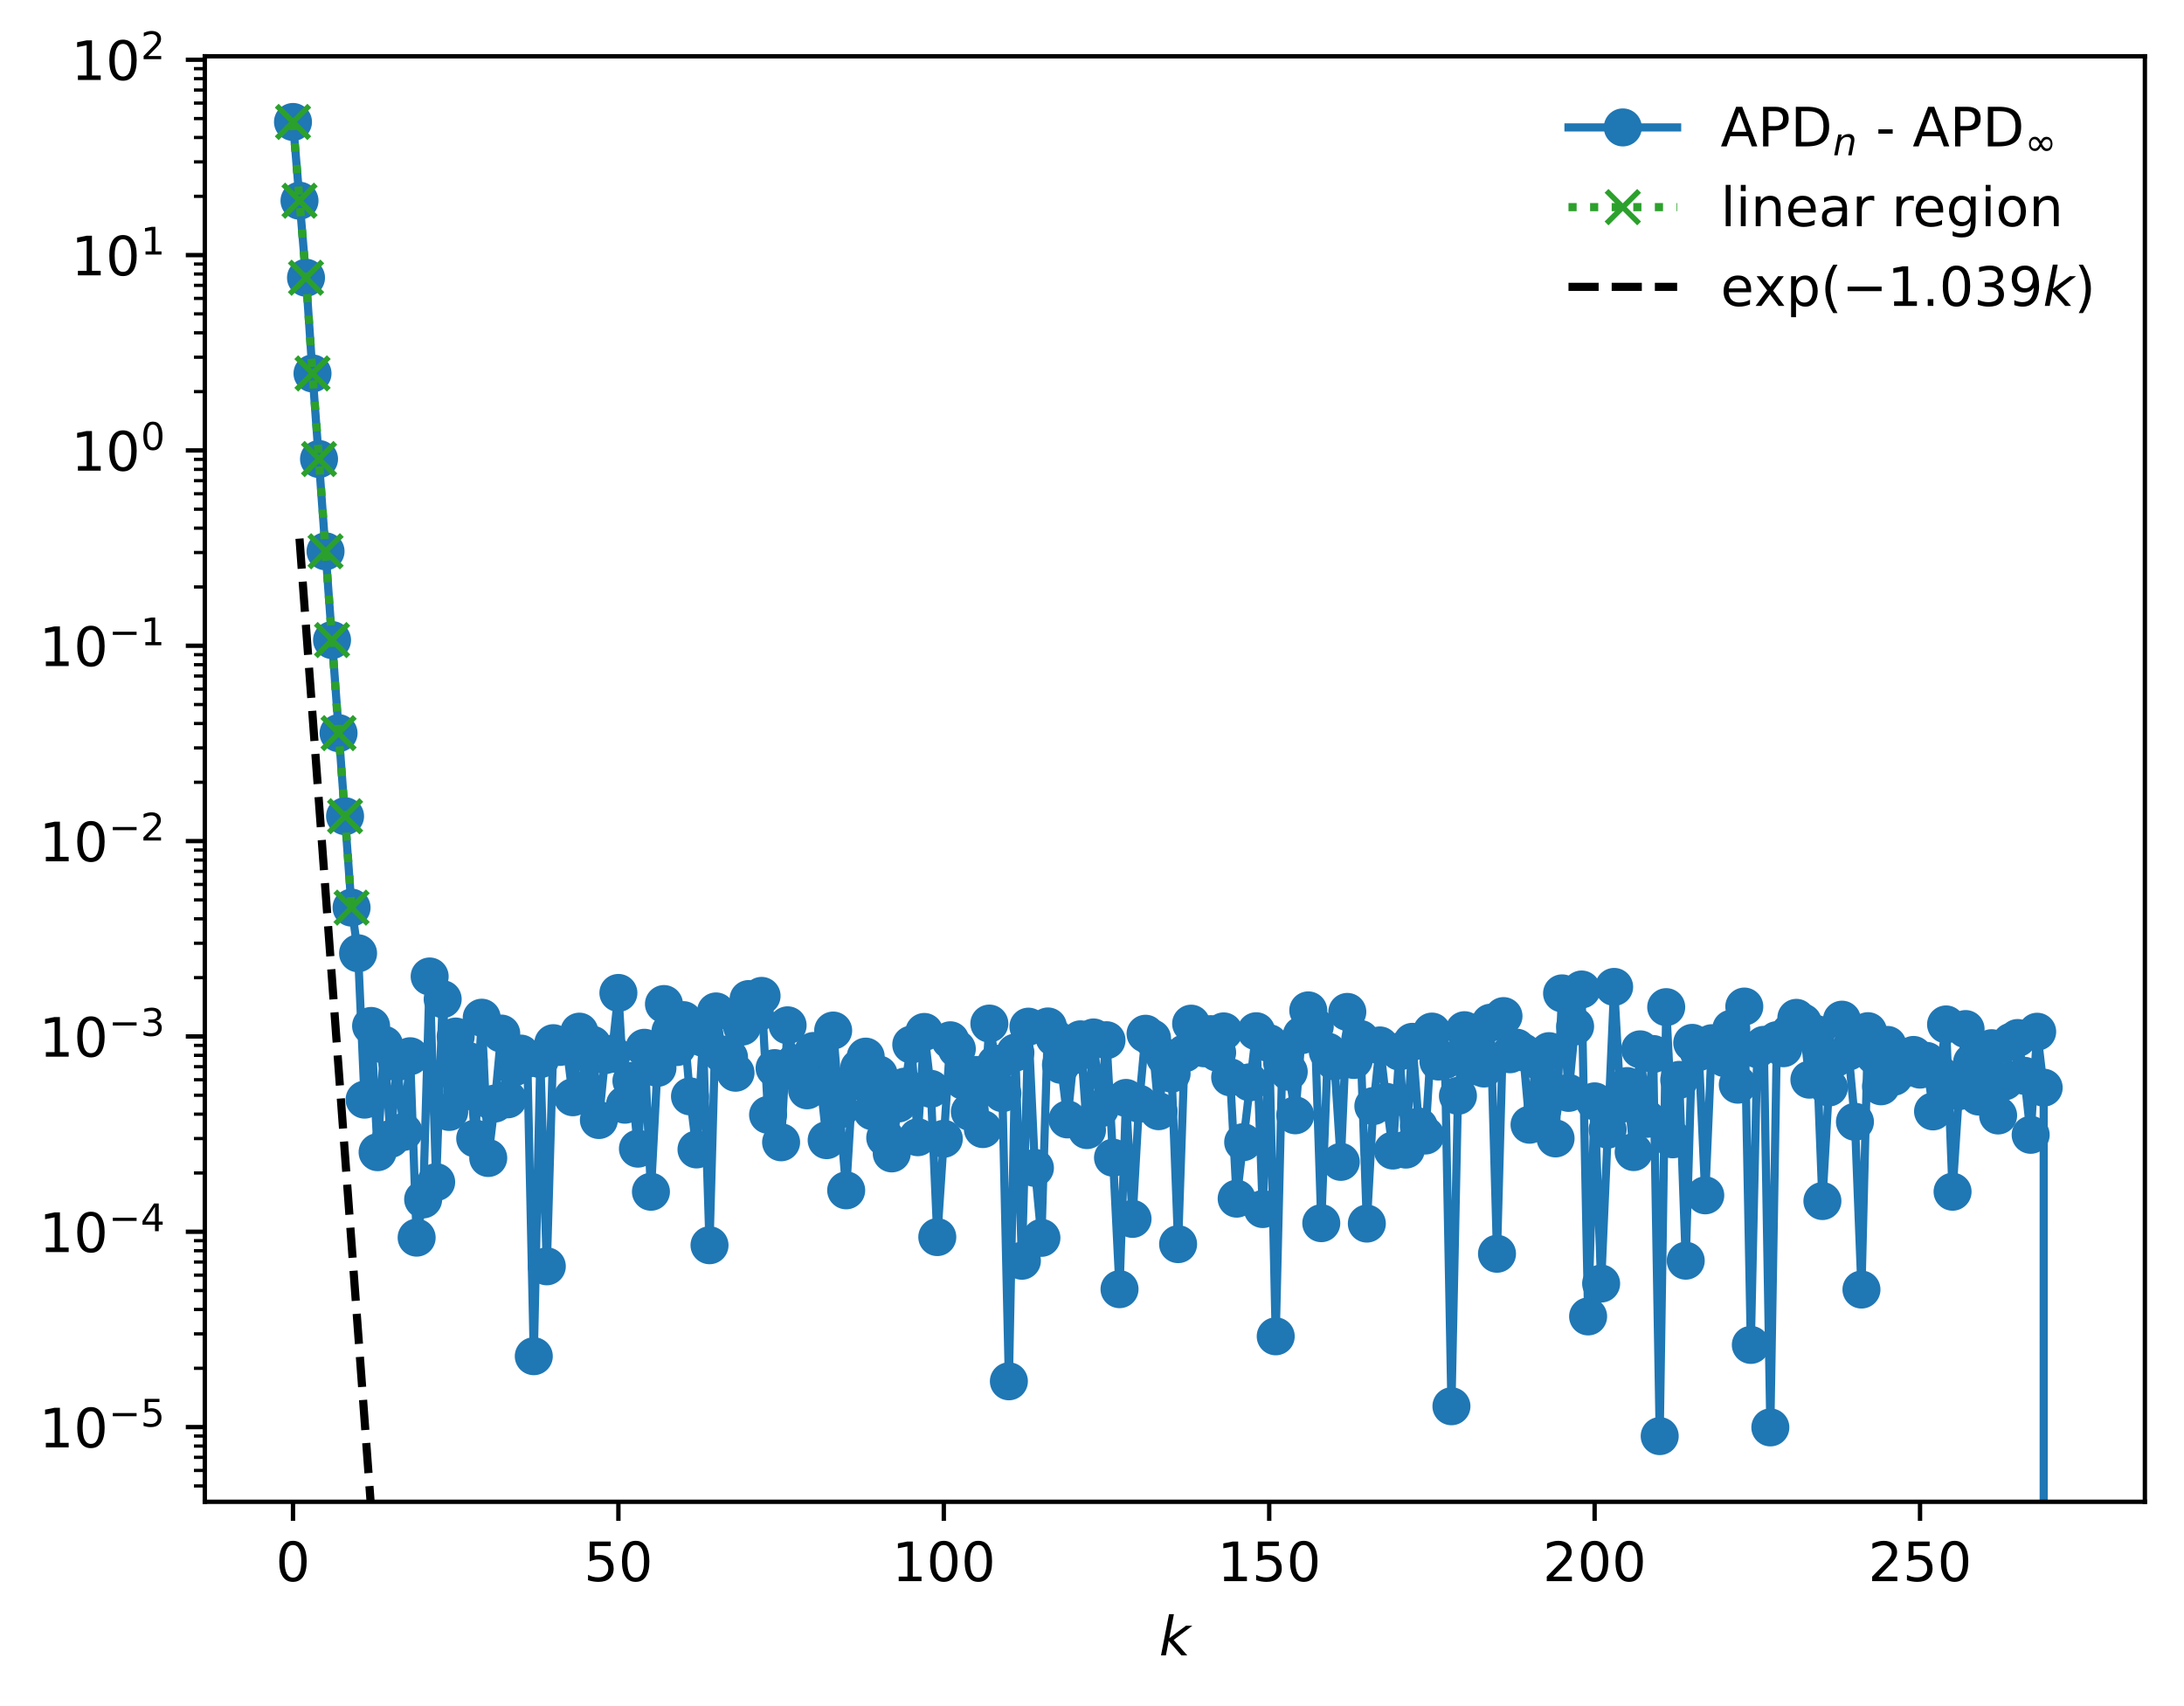 <?xml version="1.0" encoding="utf-8" standalone="no"?>
<!DOCTYPE svg PUBLIC "-//W3C//DTD SVG 1.1//EN"
  "http://www.w3.org/Graphics/SVG/1.1/DTD/svg11.dtd">
<!-- Created with matplotlib (https://matplotlib.org/) -->
<svg height="314.026pt" version="1.1" viewBox="0 0 402.02 314.026" width="402.02pt" xmlns="http://www.w3.org/2000/svg" xmlns:xlink="http://www.w3.org/1999/xlink">
 <defs>
  <style type="text/css">
*{stroke-linecap:butt;stroke-linejoin:round;}
  </style>
 </defs>
 <g id="figure_1">
  <g id="patch_1">
   <path d="M 0 314.026 
L 402.02 314.026 
L 402.02 0 
L 0 0 
z
" style="fill:#ffffff;"/>
  </g>
  <g id="axes_1">
   <g id="patch_2">
    <path d="M 37.7 276.47 
L 394.82 276.47 
L 394.82 10.358 
L 37.7 10.358 
z
" style="fill:#ffffff;"/>
   </g>
   <g id="matplotlib.axis_1">
    <g id="xtick_1">
     <g id="line2d_1">
      <defs>
       <path d="M 0 0 
L 0 3.5 
" id="m6449a630fc" style="stroke:#000000;stroke-width:0.8;"/>
      </defs>
      <g>
       <use style="stroke:#000000;stroke-width:0.8;" x="53.933" xlink:href="#m6449a630fc" y="276.47"/>
      </g>
     </g>
     <g id="text_1">
      <!-- 0 -->
      <defs>
       <path d="M 31.781 66.406 
Q 24.172 66.406 20.328 58.906 
Q 16.5 51.422 16.5 36.375 
Q 16.5 21.391 20.328 13.891 
Q 24.172 6.391 31.781 6.391 
Q 39.453 6.391 43.281 13.891 
Q 47.125 21.391 47.125 36.375 
Q 47.125 51.422 43.281 58.906 
Q 39.453 66.406 31.781 66.406 
z
M 31.781 74.219 
Q 44.047 74.219 50.516 64.516 
Q 56.984 54.828 56.984 36.375 
Q 56.984 17.969 50.516 8.266 
Q 44.047 -1.422 31.781 -1.422 
Q 19.531 -1.422 13.062 8.266 
Q 6.594 17.969 6.594 36.375 
Q 6.594 54.828 13.062 64.516 
Q 19.531 74.219 31.781 74.219 
z
" id="DejaVuSans-48"/>
      </defs>
      <g transform="translate(50.751 291.069)scale(0.1 -0.1)">
       <use xlink:href="#DejaVuSans-48"/>
      </g>
     </g>
    </g>
    <g id="xtick_2">
     <g id="line2d_2">
      <g>
       <use style="stroke:#000000;stroke-width:0.8;" x="113.832" xlink:href="#m6449a630fc" y="276.47"/>
      </g>
     </g>
     <g id="text_2">
      <!-- 50 -->
      <defs>
       <path d="M 10.797 72.906 
L 49.516 72.906 
L 49.516 64.594 
L 19.828 64.594 
L 19.828 46.734 
Q 21.969 47.469 24.109 47.828 
Q 26.266 48.188 28.422 48.188 
Q 40.625 48.188 47.75 41.5 
Q 54.891 34.812 54.891 23.391 
Q 54.891 11.625 47.562 5.094 
Q 40.234 -1.422 26.906 -1.422 
Q 22.312 -1.422 17.547 -0.641 
Q 12.797 0.141 7.719 1.703 
L 7.719 11.625 
Q 12.109 9.234 16.797 8.062 
Q 21.484 6.891 26.703 6.891 
Q 35.156 6.891 40.078 11.328 
Q 45.016 15.766 45.016 23.391 
Q 45.016 31 40.078 35.438 
Q 35.156 39.891 26.703 39.891 
Q 22.75 39.891 18.812 39.016 
Q 14.891 38.141 10.797 36.281 
z
" id="DejaVuSans-53"/>
      </defs>
      <g transform="translate(107.47 291.069)scale(0.1 -0.1)">
       <use xlink:href="#DejaVuSans-53"/>
       <use x="63.623" xlink:href="#DejaVuSans-48"/>
      </g>
     </g>
    </g>
    <g id="xtick_3">
     <g id="line2d_3">
      <g>
       <use style="stroke:#000000;stroke-width:0.8;" x="173.731" xlink:href="#m6449a630fc" y="276.47"/>
      </g>
     </g>
     <g id="text_3">
      <!-- 100 -->
      <defs>
       <path d="M 12.406 8.297 
L 28.516 8.297 
L 28.516 63.922 
L 10.984 60.406 
L 10.984 69.391 
L 28.422 72.906 
L 38.281 72.906 
L 38.281 8.297 
L 54.391 8.297 
L 54.391 0 
L 12.406 0 
z
" id="DejaVuSans-49"/>
      </defs>
      <g transform="translate(164.188 291.069)scale(0.1 -0.1)">
       <use xlink:href="#DejaVuSans-49"/>
       <use x="63.623" xlink:href="#DejaVuSans-48"/>
       <use x="127.246" xlink:href="#DejaVuSans-48"/>
      </g>
     </g>
    </g>
    <g id="xtick_4">
     <g id="line2d_4">
      <g>
       <use style="stroke:#000000;stroke-width:0.8;" x="233.631" xlink:href="#m6449a630fc" y="276.47"/>
      </g>
     </g>
     <g id="text_4">
      <!-- 150 -->
      <g transform="translate(224.087 291.069)scale(0.1 -0.1)">
       <use xlink:href="#DejaVuSans-49"/>
       <use x="63.623" xlink:href="#DejaVuSans-53"/>
       <use x="127.246" xlink:href="#DejaVuSans-48"/>
      </g>
     </g>
    </g>
    <g id="xtick_5">
     <g id="line2d_5">
      <g>
       <use style="stroke:#000000;stroke-width:0.8;" x="293.53" xlink:href="#m6449a630fc" y="276.47"/>
      </g>
     </g>
     <g id="text_5">
      <!-- 200 -->
      <defs>
       <path d="M 19.188 8.297 
L 53.609 8.297 
L 53.609 0 
L 7.328 0 
L 7.328 8.297 
Q 12.938 14.109 22.625 23.891 
Q 32.328 33.688 34.812 36.531 
Q 39.547 41.844 41.422 45.531 
Q 43.312 49.219 43.312 52.781 
Q 43.312 58.594 39.234 62.25 
Q 35.156 65.922 28.609 65.922 
Q 23.969 65.922 18.812 64.312 
Q 13.672 62.703 7.812 59.422 
L 7.812 69.391 
Q 13.766 71.781 18.938 73 
Q 24.125 74.219 28.422 74.219 
Q 39.75 74.219 46.484 68.547 
Q 53.219 62.891 53.219 53.422 
Q 53.219 48.922 51.531 44.891 
Q 49.859 40.875 45.406 35.406 
Q 44.188 33.984 37.641 27.219 
Q 31.109 20.453 19.188 8.297 
z
" id="DejaVuSans-50"/>
      </defs>
      <g transform="translate(283.986 291.069)scale(0.1 -0.1)">
       <use xlink:href="#DejaVuSans-50"/>
       <use x="63.623" xlink:href="#DejaVuSans-48"/>
       <use x="127.246" xlink:href="#DejaVuSans-48"/>
      </g>
     </g>
    </g>
    <g id="xtick_6">
     <g id="line2d_6">
      <g>
       <use style="stroke:#000000;stroke-width:0.8;" x="353.43" xlink:href="#m6449a630fc" y="276.47"/>
      </g>
     </g>
     <g id="text_6">
      <!-- 250 -->
      <g transform="translate(343.886 291.069)scale(0.1 -0.1)">
       <use xlink:href="#DejaVuSans-50"/>
       <use x="63.623" xlink:href="#DejaVuSans-53"/>
       <use x="127.246" xlink:href="#DejaVuSans-48"/>
      </g>
     </g>
    </g>
    <g id="text_7">
     <!-- $ k $ -->
     <defs>
      <path d="M 18.312 75.984 
L 27.297 75.984 
L 18.703 31.688 
L 49.516 54.688 
L 61.188 54.688 
L 26.812 28.516 
L 51.906 0 
L 41.016 0 
L 17.672 26.703 
L 12.5 0 
L 3.516 0 
z
" id="DejaVuSans-Oblique-107"/>
     </defs>
     <g transform="translate(213.36 304.747)scale(0.1 -0.1)">
      <use transform="translate(0 0.016)" xlink:href="#DejaVuSans-Oblique-107"/>
     </g>
    </g>
   </g>
   <g id="matplotlib.axis_2">
    <g id="ytick_1">
     <g id="line2d_7">
      <defs>
       <path d="M 0 0 
L -3.5 0 
" id="mb6678214aa" style="stroke:#000000;stroke-width:0.8;"/>
      </defs>
      <g>
       <use style="stroke:#000000;stroke-width:0.8;" x="37.7" xlink:href="#mb6678214aa" y="262.715"/>
      </g>
     </g>
     <g id="text_8">
      <!-- $\mathdefault{10^{-5}}$ -->
      <defs>
       <path d="M 10.594 35.5 
L 73.188 35.5 
L 73.188 27.203 
L 10.594 27.203 
z
" id="DejaVuSans-8722"/>
      </defs>
      <g transform="translate(7.2 266.515)scale(0.1 -0.1)">
       <use transform="translate(0 0.684)" xlink:href="#DejaVuSans-49"/>
       <use transform="translate(63.623 0.684)" xlink:href="#DejaVuSans-48"/>
       <use transform="translate(128.203 38.966)scale(0.7)" xlink:href="#DejaVuSans-8722"/>
       <use transform="translate(186.855 38.966)scale(0.7)" xlink:href="#DejaVuSans-53"/>
      </g>
     </g>
    </g>
    <g id="ytick_2">
     <g id="line2d_8">
      <g>
       <use style="stroke:#000000;stroke-width:0.8;" x="37.7" xlink:href="#mb6678214aa" y="226.756"/>
      </g>
     </g>
     <g id="text_9">
      <!-- $\mathdefault{10^{-4}}$ -->
      <defs>
       <path d="M 37.797 64.312 
L 12.891 25.391 
L 37.797 25.391 
z
M 35.203 72.906 
L 47.609 72.906 
L 47.609 25.391 
L 58.016 25.391 
L 58.016 17.188 
L 47.609 17.188 
L 47.609 0 
L 37.797 0 
L 37.797 17.188 
L 4.891 17.188 
L 4.891 26.703 
z
" id="DejaVuSans-52"/>
      </defs>
      <g transform="translate(7.2 230.555)scale(0.1 -0.1)">
       <use transform="translate(0 0.684)" xlink:href="#DejaVuSans-49"/>
       <use transform="translate(63.623 0.684)" xlink:href="#DejaVuSans-48"/>
       <use transform="translate(128.203 38.966)scale(0.7)" xlink:href="#DejaVuSans-8722"/>
       <use transform="translate(186.855 38.966)scale(0.7)" xlink:href="#DejaVuSans-52"/>
      </g>
     </g>
    </g>
    <g id="ytick_3">
     <g id="line2d_9">
      <g>
       <use style="stroke:#000000;stroke-width:0.8;" x="37.7" xlink:href="#mb6678214aa" y="190.796"/>
      </g>
     </g>
     <g id="text_10">
      <!-- $\mathdefault{10^{-3}}$ -->
      <defs>
       <path d="M 40.578 39.312 
Q 47.656 37.797 51.625 33 
Q 55.609 28.219 55.609 21.188 
Q 55.609 10.406 48.188 4.484 
Q 40.766 -1.422 27.094 -1.422 
Q 22.516 -1.422 17.656 -0.516 
Q 12.797 0.391 7.625 2.203 
L 7.625 11.719 
Q 11.719 9.328 16.594 8.109 
Q 21.484 6.891 26.812 6.891 
Q 36.078 6.891 40.938 10.547 
Q 45.797 14.203 45.797 21.188 
Q 45.797 27.641 41.281 31.266 
Q 36.766 34.906 28.719 34.906 
L 20.219 34.906 
L 20.219 43.016 
L 29.109 43.016 
Q 36.375 43.016 40.234 45.922 
Q 44.094 48.828 44.094 54.297 
Q 44.094 59.906 40.109 62.906 
Q 36.141 65.922 28.719 65.922 
Q 24.656 65.922 20.016 65.031 
Q 15.375 64.156 9.812 62.312 
L 9.812 71.094 
Q 15.438 72.656 20.344 73.438 
Q 25.25 74.219 29.594 74.219 
Q 40.828 74.219 47.359 69.109 
Q 53.906 64.016 53.906 55.328 
Q 53.906 49.266 50.438 45.094 
Q 46.969 40.922 40.578 39.312 
z
" id="DejaVuSans-51"/>
      </defs>
      <g transform="translate(7.2 194.596)scale(0.1 -0.1)">
       <use transform="translate(0 0.766)" xlink:href="#DejaVuSans-49"/>
       <use transform="translate(63.623 0.766)" xlink:href="#DejaVuSans-48"/>
       <use transform="translate(128.203 39.047)scale(0.7)" xlink:href="#DejaVuSans-8722"/>
       <use transform="translate(186.855 39.047)scale(0.7)" xlink:href="#DejaVuSans-51"/>
      </g>
     </g>
    </g>
    <g id="ytick_4">
     <g id="line2d_10">
      <g>
       <use style="stroke:#000000;stroke-width:0.8;" x="37.7" xlink:href="#mb6678214aa" y="154.837"/>
      </g>
     </g>
     <g id="text_11">
      <!-- $\mathdefault{10^{-2}}$ -->
      <g transform="translate(7.2 158.636)scale(0.1 -0.1)">
       <use transform="translate(0 0.766)" xlink:href="#DejaVuSans-49"/>
       <use transform="translate(63.623 0.766)" xlink:href="#DejaVuSans-48"/>
       <use transform="translate(128.203 39.047)scale(0.7)" xlink:href="#DejaVuSans-8722"/>
       <use transform="translate(186.855 39.047)scale(0.7)" xlink:href="#DejaVuSans-50"/>
      </g>
     </g>
    </g>
    <g id="ytick_5">
     <g id="line2d_11">
      <g>
       <use style="stroke:#000000;stroke-width:0.8;" x="37.7" xlink:href="#mb6678214aa" y="118.878"/>
      </g>
     </g>
     <g id="text_12">
      <!-- $\mathdefault{10^{-1}}$ -->
      <g transform="translate(7.2 122.677)scale(0.1 -0.1)">
       <use transform="translate(0 0.684)" xlink:href="#DejaVuSans-49"/>
       <use transform="translate(63.623 0.684)" xlink:href="#DejaVuSans-48"/>
       <use transform="translate(128.203 38.966)scale(0.7)" xlink:href="#DejaVuSans-8722"/>
       <use transform="translate(186.855 38.966)scale(0.7)" xlink:href="#DejaVuSans-49"/>
      </g>
     </g>
    </g>
    <g id="ytick_6">
     <g id="line2d_12">
      <g>
       <use style="stroke:#000000;stroke-width:0.8;" x="37.7" xlink:href="#mb6678214aa" y="82.918"/>
      </g>
     </g>
     <g id="text_13">
      <!-- $\mathdefault{10^{0}}$ -->
      <g transform="translate(13.1 86.717)scale(0.1 -0.1)">
       <use transform="translate(0 0.766)" xlink:href="#DejaVuSans-49"/>
       <use transform="translate(63.623 0.766)" xlink:href="#DejaVuSans-48"/>
       <use transform="translate(128.203 39.047)scale(0.7)" xlink:href="#DejaVuSans-48"/>
      </g>
     </g>
    </g>
    <g id="ytick_7">
     <g id="line2d_13">
      <g>
       <use style="stroke:#000000;stroke-width:0.8;" x="37.7" xlink:href="#mb6678214aa" y="46.959"/>
      </g>
     </g>
     <g id="text_14">
      <!-- $\mathdefault{10^{1}}$ -->
      <g transform="translate(13.1 50.758)scale(0.1 -0.1)">
       <use transform="translate(0 0.684)" xlink:href="#DejaVuSans-49"/>
       <use transform="translate(63.623 0.684)" xlink:href="#DejaVuSans-48"/>
       <use transform="translate(128.203 38.966)scale(0.7)" xlink:href="#DejaVuSans-49"/>
      </g>
     </g>
    </g>
    <g id="ytick_8">
     <g id="line2d_14">
      <g>
       <use style="stroke:#000000;stroke-width:0.8;" x="37.7" xlink:href="#mb6678214aa" y="10.999"/>
      </g>
     </g>
     <g id="text_15">
      <!-- $\mathdefault{10^{2}}$ -->
      <g transform="translate(13.1 14.798)scale(0.1 -0.1)">
       <use transform="translate(0 0.766)" xlink:href="#DejaVuSans-49"/>
       <use transform="translate(63.623 0.766)" xlink:href="#DejaVuSans-48"/>
       <use transform="translate(128.203 39.047)scale(0.7)" xlink:href="#DejaVuSans-50"/>
      </g>
     </g>
    </g>
    <g id="ytick_9">
     <g id="line2d_15">
      <defs>
       <path d="M 0 0 
L -2 0 
" id="mb04174838c" style="stroke:#000000;stroke-width:0.6;"/>
      </defs>
      <g>
       <use style="stroke:#000000;stroke-width:0.6;" x="37.7" xlink:href="#mb04174838c" y="273.54"/>
      </g>
     </g>
    </g>
    <g id="ytick_10">
     <g id="line2d_16">
      <g>
       <use style="stroke:#000000;stroke-width:0.6;" x="37.7" xlink:href="#mb04174838c" y="270.693"/>
      </g>
     </g>
    </g>
    <g id="ytick_11">
     <g id="line2d_17">
      <g>
       <use style="stroke:#000000;stroke-width:0.6;" x="37.7" xlink:href="#mb04174838c" y="268.286"/>
      </g>
     </g>
    </g>
    <g id="ytick_12">
     <g id="line2d_18">
      <g>
       <use style="stroke:#000000;stroke-width:0.6;" x="37.7" xlink:href="#mb04174838c" y="266.2"/>
      </g>
     </g>
    </g>
    <g id="ytick_13">
     <g id="line2d_19">
      <g>
       <use style="stroke:#000000;stroke-width:0.6;" x="37.7" xlink:href="#mb04174838c" y="264.361"/>
      </g>
     </g>
    </g>
    <g id="ytick_14">
     <g id="line2d_20">
      <g>
       <use style="stroke:#000000;stroke-width:0.6;" x="37.7" xlink:href="#mb04174838c" y="251.891"/>
      </g>
     </g>
    </g>
    <g id="ytick_15">
     <g id="line2d_21">
      <g>
       <use style="stroke:#000000;stroke-width:0.6;" x="37.7" xlink:href="#mb04174838c" y="245.558"/>
      </g>
     </g>
    </g>
    <g id="ytick_16">
     <g id="line2d_22">
      <g>
       <use style="stroke:#000000;stroke-width:0.6;" x="37.7" xlink:href="#mb04174838c" y="241.066"/>
      </g>
     </g>
    </g>
    <g id="ytick_17">
     <g id="line2d_23">
      <g>
       <use style="stroke:#000000;stroke-width:0.6;" x="37.7" xlink:href="#mb04174838c" y="237.581"/>
      </g>
     </g>
    </g>
    <g id="ytick_18">
     <g id="line2d_24">
      <g>
       <use style="stroke:#000000;stroke-width:0.6;" x="37.7" xlink:href="#mb04174838c" y="234.733"/>
      </g>
     </g>
    </g>
    <g id="ytick_19">
     <g id="line2d_25">
      <g>
       <use style="stroke:#000000;stroke-width:0.6;" x="37.7" xlink:href="#mb04174838c" y="232.326"/>
      </g>
     </g>
    </g>
    <g id="ytick_20">
     <g id="line2d_26">
      <g>
       <use style="stroke:#000000;stroke-width:0.6;" x="37.7" xlink:href="#mb04174838c" y="230.241"/>
      </g>
     </g>
    </g>
    <g id="ytick_21">
     <g id="line2d_27">
      <g>
       <use style="stroke:#000000;stroke-width:0.6;" x="37.7" xlink:href="#mb04174838c" y="228.401"/>
      </g>
     </g>
    </g>
    <g id="ytick_22">
     <g id="line2d_28">
      <g>
       <use style="stroke:#000000;stroke-width:0.6;" x="37.7" xlink:href="#mb04174838c" y="215.931"/>
      </g>
     </g>
    </g>
    <g id="ytick_23">
     <g id="line2d_29">
      <g>
       <use style="stroke:#000000;stroke-width:0.6;" x="37.7" xlink:href="#mb04174838c" y="209.599"/>
      </g>
     </g>
    </g>
    <g id="ytick_24">
     <g id="line2d_30">
      <g>
       <use style="stroke:#000000;stroke-width:0.6;" x="37.7" xlink:href="#mb04174838c" y="205.106"/>
      </g>
     </g>
    </g>
    <g id="ytick_25">
     <g id="line2d_31">
      <g>
       <use style="stroke:#000000;stroke-width:0.6;" x="37.7" xlink:href="#mb04174838c" y="201.621"/>
      </g>
     </g>
    </g>
    <g id="ytick_26">
     <g id="line2d_32">
      <g>
       <use style="stroke:#000000;stroke-width:0.6;" x="37.7" xlink:href="#mb04174838c" y="198.774"/>
      </g>
     </g>
    </g>
    <g id="ytick_27">
     <g id="line2d_33">
      <g>
       <use style="stroke:#000000;stroke-width:0.6;" x="37.7" xlink:href="#mb04174838c" y="196.367"/>
      </g>
     </g>
    </g>
    <g id="ytick_28">
     <g id="line2d_34">
      <g>
       <use style="stroke:#000000;stroke-width:0.6;" x="37.7" xlink:href="#mb04174838c" y="194.281"/>
      </g>
     </g>
    </g>
    <g id="ytick_29">
     <g id="line2d_35">
      <g>
       <use style="stroke:#000000;stroke-width:0.6;" x="37.7" xlink:href="#mb04174838c" y="192.442"/>
      </g>
     </g>
    </g>
    <g id="ytick_30">
     <g id="line2d_36">
      <g>
       <use style="stroke:#000000;stroke-width:0.6;" x="37.7" xlink:href="#mb04174838c" y="179.972"/>
      </g>
     </g>
    </g>
    <g id="ytick_31">
     <g id="line2d_37">
      <g>
       <use style="stroke:#000000;stroke-width:0.6;" x="37.7" xlink:href="#mb04174838c" y="173.639"/>
      </g>
     </g>
    </g>
    <g id="ytick_32">
     <g id="line2d_38">
      <g>
       <use style="stroke:#000000;stroke-width:0.6;" x="37.7" xlink:href="#mb04174838c" y="169.147"/>
      </g>
     </g>
    </g>
    <g id="ytick_33">
     <g id="line2d_39">
      <g>
       <use style="stroke:#000000;stroke-width:0.6;" x="37.7" xlink:href="#mb04174838c" y="165.662"/>
      </g>
     </g>
    </g>
    <g id="ytick_34">
     <g id="line2d_40">
      <g>
       <use style="stroke:#000000;stroke-width:0.6;" x="37.7" xlink:href="#mb04174838c" y="162.815"/>
      </g>
     </g>
    </g>
    <g id="ytick_35">
     <g id="line2d_41">
      <g>
       <use style="stroke:#000000;stroke-width:0.6;" x="37.7" xlink:href="#mb04174838c" y="160.407"/>
      </g>
     </g>
    </g>
    <g id="ytick_36">
     <g id="line2d_42">
      <g>
       <use style="stroke:#000000;stroke-width:0.6;" x="37.7" xlink:href="#mb04174838c" y="158.322"/>
      </g>
     </g>
    </g>
    <g id="ytick_37">
     <g id="line2d_43">
      <g>
       <use style="stroke:#000000;stroke-width:0.6;" x="37.7" xlink:href="#mb04174838c" y="156.482"/>
      </g>
     </g>
    </g>
    <g id="ytick_38">
     <g id="line2d_44">
      <g>
       <use style="stroke:#000000;stroke-width:0.6;" x="37.7" xlink:href="#mb04174838c" y="144.012"/>
      </g>
     </g>
    </g>
    <g id="ytick_39">
     <g id="line2d_45">
      <g>
       <use style="stroke:#000000;stroke-width:0.6;" x="37.7" xlink:href="#mb04174838c" y="137.68"/>
      </g>
     </g>
    </g>
    <g id="ytick_40">
     <g id="line2d_46">
      <g>
       <use style="stroke:#000000;stroke-width:0.6;" x="37.7" xlink:href="#mb04174838c" y="133.187"/>
      </g>
     </g>
    </g>
    <g id="ytick_41">
     <g id="line2d_47">
      <g>
       <use style="stroke:#000000;stroke-width:0.6;" x="37.7" xlink:href="#mb04174838c" y="129.702"/>
      </g>
     </g>
    </g>
    <g id="ytick_42">
     <g id="line2d_48">
      <g>
       <use style="stroke:#000000;stroke-width:0.6;" x="37.7" xlink:href="#mb04174838c" y="126.855"/>
      </g>
     </g>
    </g>
    <g id="ytick_43">
     <g id="line2d_49">
      <g>
       <use style="stroke:#000000;stroke-width:0.6;" x="37.7" xlink:href="#mb04174838c" y="124.448"/>
      </g>
     </g>
    </g>
    <g id="ytick_44">
     <g id="line2d_50">
      <g>
       <use style="stroke:#000000;stroke-width:0.6;" x="37.7" xlink:href="#mb04174838c" y="122.362"/>
      </g>
     </g>
    </g>
    <g id="ytick_45">
     <g id="line2d_51">
      <g>
       <use style="stroke:#000000;stroke-width:0.6;" x="37.7" xlink:href="#mb04174838c" y="120.523"/>
      </g>
     </g>
    </g>
    <g id="ytick_46">
     <g id="line2d_52">
      <g>
       <use style="stroke:#000000;stroke-width:0.6;" x="37.7" xlink:href="#mb04174838c" y="108.053"/>
      </g>
     </g>
    </g>
    <g id="ytick_47">
     <g id="line2d_53">
      <g>
       <use style="stroke:#000000;stroke-width:0.6;" x="37.7" xlink:href="#mb04174838c" y="101.721"/>
      </g>
     </g>
    </g>
    <g id="ytick_48">
     <g id="line2d_54">
      <g>
       <use style="stroke:#000000;stroke-width:0.6;" x="37.7" xlink:href="#mb04174838c" y="97.228"/>
      </g>
     </g>
    </g>
    <g id="ytick_49">
     <g id="line2d_55">
      <g>
       <use style="stroke:#000000;stroke-width:0.6;" x="37.7" xlink:href="#mb04174838c" y="93.743"/>
      </g>
     </g>
    </g>
    <g id="ytick_50">
     <g id="line2d_56">
      <g>
       <use style="stroke:#000000;stroke-width:0.6;" x="37.7" xlink:href="#mb04174838c" y="90.896"/>
      </g>
     </g>
    </g>
    <g id="ytick_51">
     <g id="line2d_57">
      <g>
       <use style="stroke:#000000;stroke-width:0.6;" x="37.7" xlink:href="#mb04174838c" y="88.488"/>
      </g>
     </g>
    </g>
    <g id="ytick_52">
     <g id="line2d_58">
      <g>
       <use style="stroke:#000000;stroke-width:0.6;" x="37.7" xlink:href="#mb04174838c" y="86.403"/>
      </g>
     </g>
    </g>
    <g id="ytick_53">
     <g id="line2d_59">
      <g>
       <use style="stroke:#000000;stroke-width:0.6;" x="37.7" xlink:href="#mb04174838c" y="84.564"/>
      </g>
     </g>
    </g>
    <g id="ytick_54">
     <g id="line2d_60">
      <g>
       <use style="stroke:#000000;stroke-width:0.6;" x="37.7" xlink:href="#mb04174838c" y="72.093"/>
      </g>
     </g>
    </g>
    <g id="ytick_55">
     <g id="line2d_61">
      <g>
       <use style="stroke:#000000;stroke-width:0.6;" x="37.7" xlink:href="#mb04174838c" y="65.761"/>
      </g>
     </g>
    </g>
    <g id="ytick_56">
     <g id="line2d_62">
      <g>
       <use style="stroke:#000000;stroke-width:0.6;" x="37.7" xlink:href="#mb04174838c" y="61.268"/>
      </g>
     </g>
    </g>
    <g id="ytick_57">
     <g id="line2d_63">
      <g>
       <use style="stroke:#000000;stroke-width:0.6;" x="37.7" xlink:href="#mb04174838c" y="57.784"/>
      </g>
     </g>
    </g>
    <g id="ytick_58">
     <g id="line2d_64">
      <g>
       <use style="stroke:#000000;stroke-width:0.6;" x="37.7" xlink:href="#mb04174838c" y="54.936"/>
      </g>
     </g>
    </g>
    <g id="ytick_59">
     <g id="line2d_65">
      <g>
       <use style="stroke:#000000;stroke-width:0.6;" x="37.7" xlink:href="#mb04174838c" y="52.529"/>
      </g>
     </g>
    </g>
    <g id="ytick_60">
     <g id="line2d_66">
      <g>
       <use style="stroke:#000000;stroke-width:0.6;" x="37.7" xlink:href="#mb04174838c" y="50.444"/>
      </g>
     </g>
    </g>
    <g id="ytick_61">
     <g id="line2d_67">
      <g>
       <use style="stroke:#000000;stroke-width:0.6;" x="37.7" xlink:href="#mb04174838c" y="48.604"/>
      </g>
     </g>
    </g>
    <g id="ytick_62">
     <g id="line2d_68">
      <g>
       <use style="stroke:#000000;stroke-width:0.6;" x="37.7" xlink:href="#mb04174838c" y="36.134"/>
      </g>
     </g>
    </g>
    <g id="ytick_63">
     <g id="line2d_69">
      <g>
       <use style="stroke:#000000;stroke-width:0.6;" x="37.7" xlink:href="#mb04174838c" y="29.802"/>
      </g>
     </g>
    </g>
    <g id="ytick_64">
     <g id="line2d_70">
      <g>
       <use style="stroke:#000000;stroke-width:0.6;" x="37.7" xlink:href="#mb04174838c" y="25.309"/>
      </g>
     </g>
    </g>
    <g id="ytick_65">
     <g id="line2d_71">
      <g>
       <use style="stroke:#000000;stroke-width:0.6;" x="37.7" xlink:href="#mb04174838c" y="21.824"/>
      </g>
     </g>
    </g>
    <g id="ytick_66">
     <g id="line2d_72">
      <g>
       <use style="stroke:#000000;stroke-width:0.6;" x="37.7" xlink:href="#mb04174838c" y="18.977"/>
      </g>
     </g>
    </g>
    <g id="ytick_67">
     <g id="line2d_73">
      <g>
       <use style="stroke:#000000;stroke-width:0.6;" x="37.7" xlink:href="#mb04174838c" y="16.569"/>
      </g>
     </g>
    </g>
    <g id="ytick_68">
     <g id="line2d_74">
      <g>
       <use style="stroke:#000000;stroke-width:0.6;" x="37.7" xlink:href="#mb04174838c" y="14.484"/>
      </g>
     </g>
    </g>
    <g id="ytick_69">
     <g id="line2d_75">
      <g>
       <use style="stroke:#000000;stroke-width:0.6;" x="37.7" xlink:href="#mb04174838c" y="12.645"/>
      </g>
     </g>
    </g>
   </g>
   <g id="line2d_76">
    <path clip-path="url(#p61c2807577)" d="M 53.933 22.454 
L 56.329 51.13 
L 57.527 68.748 
L 59.923 101.49 
L 64.715 167.085 
L 65.913 175.492 
L 67.111 202.435 
L 68.309 188.868 
L 69.507 212.107 
L 70.705 192.325 
L 71.903 209.659 
L 73.101 195.536 
L 74.299 208.373 
L 75.496 194.444 
L 76.694 227.838 
L 77.892 220.799 
L 79.09 179.759 
L 80.288 217.614 
L 81.486 183.939 
L 82.684 204.698 
L 83.882 190.816 
L 85.08 201.067 
L 86.278 195.337 
L 87.476 209.582 
L 88.674 187.349 
L 89.872 213.178 
L 91.07 203.158 
L 92.268 190.267 
L 93.466 202.379 
L 94.664 196.486 
L 95.862 193.953 
L 97.06 194.904 
L 98.258 249.664 
L 99.456 194.985 
L 100.654 233.119 
L 101.852 192.04 
L 103.05 192.732 
L 104.248 192.316 
L 105.446 201.995 
L 106.644 189.917 
L 107.842 200.551 
L 109.04 192.322 
L 110.238 206.187 
L 111.436 194.227 
L 112.634 193.995 
L 113.832 182.793 
L 115.03 203.367 
L 116.228 198.981 
L 117.426 211.458 
L 118.624 192.885 
L 119.822 219.391 
L 121.02 196.595 
L 122.218 184.834 
L 123.416 189.857 
L 124.614 192.752 
L 125.812 187.798 
L 127.01 201.832 
L 128.208 211.602 
L 129.406 191.057 
L 130.604 229.236 
L 131.802 186.193 
L 133 194.125 
L 134.198 194.65 
L 135.396 197.481 
L 136.594 188.993 
L 137.792 183.919 
L 138.99 186.831 
L 140.188 183.334 
L 141.386 205.236 
L 142.584 196.63 
L 143.782 210.287 
L 144.98 188.751 
L 146.178 195.743 
L 147.376 197.896 
L 148.574 200.719 
L 149.772 193.472 
L 150.97 198.86 
L 152.168 209.896 
L 153.366 189.712 
L 155.762 219.131 
L 156.96 199.123 
L 158.158 196.583 
L 159.356 194.515 
L 160.554 204.561 
L 161.752 197.798 
L 162.95 209.446 
L 164.148 212.331 
L 165.346 203.148 
L 166.544 200.041 
L 167.742 192.303 
L 168.94 209.353 
L 170.137 189.972 
L 171.335 200.444 
L 172.533 227.737 
L 174.929 191.506 
L 176.127 193.091 
L 178.523 204.67 
L 179.721 197.897 
L 180.919 207.853 
L 182.117 188.431 
L 183.315 195.825 
L 184.513 201.248 
L 185.711 254.284 
L 186.909 193.767 
L 188.107 232.092 
L 189.305 188.997 
L 190.503 215.005 
L 191.701 227.879 
L 192.899 188.96 
L 194.097 191.015 
L 195.295 196.025 
L 196.493 206.073 
L 197.691 194.25 
L 198.889 191.331 
L 200.087 208.043 
L 201.285 190.986 
L 202.483 204.073 
L 203.681 191.493 
L 204.879 213.122 
L 206.077 237.327 
L 207.275 202.119 
L 208.473 224.388 
L 209.671 203.181 
L 210.869 190.301 
L 212.067 191.143 
L 213.265 204.562 
L 214.463 194.627 
L 215.661 197.651 
L 216.859 229.036 
L 218.057 193.912 
L 219.255 188.447 
L 220.453 190.034 
L 221.651 192.978 
L 222.849 190.378 
L 224.047 193.781 
L 225.245 189.869 
L 226.443 198.321 
L 227.641 220.662 
L 231.235 189.839 
L 232.433 222.577 
L 233.631 192.043 
L 234.829 246.003 
L 236.027 195.766 
L 237.225 197.3 
L 238.423 205.317 
L 239.621 190.561 
L 240.819 186.002 
L 242.017 188.948 
L 243.215 225.175 
L 244.413 193.597 
L 245.611 195.364 
L 246.809 213.891 
L 248.007 186.284 
L 249.205 195.133 
L 250.403 191.265 
L 251.601 225.252 
L 252.799 203.617 
L 253.997 192.453 
L 255.195 202.842 
L 256.393 211.804 
L 257.591 193.587 
L 258.789 211.631 
L 259.987 191.79 
L 261.185 207.392 
L 262.383 209.042 
L 263.58 189.903 
L 264.778 195.416 
L 265.976 195.146 
L 267.174 258.878 
L 268.372 201.734 
L 269.57 189.651 
L 271.966 196.331 
L 273.164 196.708 
L 274.362 188.271 
L 275.56 230.806 
L 276.758 187.053 
L 277.956 194.078 
L 279.154 192.86 
L 280.352 193.712 
L 281.55 207.052 
L 282.748 195.115 
L 283.946 204.188 
L 285.144 193.506 
L 286.342 209.574 
L 287.54 182.87 
L 288.738 201.192 
L 289.936 188.955 
L 291.134 182.156 
L 292.332 242.343 
L 293.53 202.746 
L 294.728 236.292 
L 297.124 181.683 
L 298.322 203.242 
L 299.52 199.935 
L 300.718 212.086 
L 301.916 193.174 
L 303.114 205.973 
L 304.312 194.034 
L 305.51 264.374 
L 306.708 185.406 
L 307.906 209.738 
L 309.104 198.796 
L 310.302 232.081 
L 311.5 191.983 
L 312.698 193.684 
L 313.896 220.049 
L 315.094 192.046 
L 316.292 192.38 
L 317.49 194.798 
L 318.688 189.377 
L 319.886 199.681 
L 321.084 185.297 
L 322.282 247.584 
L 323.48 193.134 
L 324.678 192.349 
L 325.876 262.772 
L 327.074 191.478 
L 328.272 192.97 
L 330.668 187.376 
L 331.866 188.229 
L 333.064 198.759 
L 334.262 190.33 
L 335.46 221.102 
L 336.658 200.202 
L 337.856 194.805 
L 339.054 187.712 
L 340.252 193.59 
L 341.45 206.51 
L 342.648 237.394 
L 343.846 189.828 
L 345.044 194.33 
L 346.242 199.978 
L 347.44 192.359 
L 348.638 198.211 
L 349.836 195.487 
L 351.034 196.565 
L 352.232 194.207 
L 353.43 196.907 
L 354.628 195.299 
L 355.826 204.598 
L 357.024 197.78 
L 358.221 188.587 
L 359.419 219.386 
L 360.617 200.871 
L 361.815 189.441 
L 364.211 201.861 
L 365.409 199.273 
L 366.607 192.961 
L 367.805 205.349 
L 369.003 199.072 
L 370.201 191.784 
L 371.399 191.09 
L 372.597 198.038 
L 373.795 208.909 
L 374.993 189.932 
L 376.191 200.231 
L 376.195 315.026 
L 376.195 315.026 
" style="fill:none;stroke:#1f77b4;stroke-linecap:square;stroke-width:1.5;"/>
    <defs>
     <path d="M 0 3 
C 0.796 3 1.559 2.684 2.121 2.121 
C 2.684 1.559 3 0.796 3 0 
C 3 -0.796 2.684 -1.559 2.121 -2.121 
C 1.559 -2.684 0.796 -3 0 -3 
C -0.796 -3 -1.559 -2.684 -2.121 -2.121 
C -2.684 -1.559 -3 -0.796 -3 0 
C -3 0.796 -2.684 1.559 -2.121 2.121 
C -1.559 2.684 -0.796 3 0 3 
z
" id="m871a0a4388" style="stroke:#1f77b4;"/>
    </defs>
    <g clip-path="url(#p61c2807577)">
     <use style="fill:#1f77b4;stroke:#1f77b4;" x="53.933" xlink:href="#m871a0a4388" y="22.454"/>
     <use style="fill:#1f77b4;stroke:#1f77b4;" x="55.131" xlink:href="#m871a0a4388" y="36.951"/>
     <use style="fill:#1f77b4;stroke:#1f77b4;" x="56.329" xlink:href="#m871a0a4388" y="51.13"/>
     <use style="fill:#1f77b4;stroke:#1f77b4;" x="57.527" xlink:href="#m871a0a4388" y="68.748"/>
     <use style="fill:#1f77b4;stroke:#1f77b4;" x="58.725" xlink:href="#m871a0a4388" y="84.506"/>
     <use style="fill:#1f77b4;stroke:#1f77b4;" x="59.923" xlink:href="#m871a0a4388" y="101.49"/>
     <use style="fill:#1f77b4;stroke:#1f77b4;" x="61.121" xlink:href="#m871a0a4388" y="117.832"/>
     <use style="fill:#1f77b4;stroke:#1f77b4;" x="62.319" xlink:href="#m871a0a4388" y="134.964"/>
     <use style="fill:#1f77b4;stroke:#1f77b4;" x="63.517" xlink:href="#m871a0a4388" y="150.256"/>
     <use style="fill:#1f77b4;stroke:#1f77b4;" x="64.715" xlink:href="#m871a0a4388" y="167.085"/>
     <use style="fill:#1f77b4;stroke:#1f77b4;" x="65.913" xlink:href="#m871a0a4388" y="175.492"/>
     <use style="fill:#1f77b4;stroke:#1f77b4;" x="67.111" xlink:href="#m871a0a4388" y="202.435"/>
     <use style="fill:#1f77b4;stroke:#1f77b4;" x="68.309" xlink:href="#m871a0a4388" y="188.868"/>
     <use style="fill:#1f77b4;stroke:#1f77b4;" x="69.507" xlink:href="#m871a0a4388" y="212.107"/>
     <use style="fill:#1f77b4;stroke:#1f77b4;" x="70.705" xlink:href="#m871a0a4388" y="192.325"/>
     <use style="fill:#1f77b4;stroke:#1f77b4;" x="71.903" xlink:href="#m871a0a4388" y="209.659"/>
     <use style="fill:#1f77b4;stroke:#1f77b4;" x="73.101" xlink:href="#m871a0a4388" y="195.536"/>
     <use style="fill:#1f77b4;stroke:#1f77b4;" x="74.299" xlink:href="#m871a0a4388" y="208.373"/>
     <use style="fill:#1f77b4;stroke:#1f77b4;" x="75.496" xlink:href="#m871a0a4388" y="194.444"/>
     <use style="fill:#1f77b4;stroke:#1f77b4;" x="76.694" xlink:href="#m871a0a4388" y="227.838"/>
     <use style="fill:#1f77b4;stroke:#1f77b4;" x="77.892" xlink:href="#m871a0a4388" y="220.799"/>
     <use style="fill:#1f77b4;stroke:#1f77b4;" x="79.09" xlink:href="#m871a0a4388" y="179.759"/>
     <use style="fill:#1f77b4;stroke:#1f77b4;" x="80.288" xlink:href="#m871a0a4388" y="217.614"/>
     <use style="fill:#1f77b4;stroke:#1f77b4;" x="81.486" xlink:href="#m871a0a4388" y="183.939"/>
     <use style="fill:#1f77b4;stroke:#1f77b4;" x="82.684" xlink:href="#m871a0a4388" y="204.698"/>
     <use style="fill:#1f77b4;stroke:#1f77b4;" x="83.882" xlink:href="#m871a0a4388" y="190.816"/>
     <use style="fill:#1f77b4;stroke:#1f77b4;" x="85.08" xlink:href="#m871a0a4388" y="201.067"/>
     <use style="fill:#1f77b4;stroke:#1f77b4;" x="86.278" xlink:href="#m871a0a4388" y="195.337"/>
     <use style="fill:#1f77b4;stroke:#1f77b4;" x="87.476" xlink:href="#m871a0a4388" y="209.582"/>
     <use style="fill:#1f77b4;stroke:#1f77b4;" x="88.674" xlink:href="#m871a0a4388" y="187.349"/>
     <use style="fill:#1f77b4;stroke:#1f77b4;" x="89.872" xlink:href="#m871a0a4388" y="213.178"/>
     <use style="fill:#1f77b4;stroke:#1f77b4;" x="91.07" xlink:href="#m871a0a4388" y="203.158"/>
     <use style="fill:#1f77b4;stroke:#1f77b4;" x="92.268" xlink:href="#m871a0a4388" y="190.267"/>
     <use style="fill:#1f77b4;stroke:#1f77b4;" x="93.466" xlink:href="#m871a0a4388" y="202.379"/>
     <use style="fill:#1f77b4;stroke:#1f77b4;" x="94.664" xlink:href="#m871a0a4388" y="196.486"/>
     <use style="fill:#1f77b4;stroke:#1f77b4;" x="95.862" xlink:href="#m871a0a4388" y="193.953"/>
     <use style="fill:#1f77b4;stroke:#1f77b4;" x="97.06" xlink:href="#m871a0a4388" y="194.904"/>
     <use style="fill:#1f77b4;stroke:#1f77b4;" x="98.258" xlink:href="#m871a0a4388" y="249.664"/>
     <use style="fill:#1f77b4;stroke:#1f77b4;" x="99.456" xlink:href="#m871a0a4388" y="194.985"/>
     <use style="fill:#1f77b4;stroke:#1f77b4;" x="100.654" xlink:href="#m871a0a4388" y="233.119"/>
     <use style="fill:#1f77b4;stroke:#1f77b4;" x="101.852" xlink:href="#m871a0a4388" y="192.04"/>
     <use style="fill:#1f77b4;stroke:#1f77b4;" x="103.05" xlink:href="#m871a0a4388" y="192.732"/>
     <use style="fill:#1f77b4;stroke:#1f77b4;" x="104.248" xlink:href="#m871a0a4388" y="192.316"/>
     <use style="fill:#1f77b4;stroke:#1f77b4;" x="105.446" xlink:href="#m871a0a4388" y="201.995"/>
     <use style="fill:#1f77b4;stroke:#1f77b4;" x="106.644" xlink:href="#m871a0a4388" y="189.917"/>
     <use style="fill:#1f77b4;stroke:#1f77b4;" x="107.842" xlink:href="#m871a0a4388" y="200.551"/>
     <use style="fill:#1f77b4;stroke:#1f77b4;" x="109.04" xlink:href="#m871a0a4388" y="192.322"/>
     <use style="fill:#1f77b4;stroke:#1f77b4;" x="110.238" xlink:href="#m871a0a4388" y="206.187"/>
     <use style="fill:#1f77b4;stroke:#1f77b4;" x="111.436" xlink:href="#m871a0a4388" y="194.227"/>
     <use style="fill:#1f77b4;stroke:#1f77b4;" x="112.634" xlink:href="#m871a0a4388" y="193.995"/>
     <use style="fill:#1f77b4;stroke:#1f77b4;" x="113.832" xlink:href="#m871a0a4388" y="182.793"/>
     <use style="fill:#1f77b4;stroke:#1f77b4;" x="115.03" xlink:href="#m871a0a4388" y="203.367"/>
     <use style="fill:#1f77b4;stroke:#1f77b4;" x="116.228" xlink:href="#m871a0a4388" y="198.981"/>
     <use style="fill:#1f77b4;stroke:#1f77b4;" x="117.426" xlink:href="#m871a0a4388" y="211.458"/>
     <use style="fill:#1f77b4;stroke:#1f77b4;" x="118.624" xlink:href="#m871a0a4388" y="192.885"/>
     <use style="fill:#1f77b4;stroke:#1f77b4;" x="119.822" xlink:href="#m871a0a4388" y="219.391"/>
     <use style="fill:#1f77b4;stroke:#1f77b4;" x="121.02" xlink:href="#m871a0a4388" y="196.595"/>
     <use style="fill:#1f77b4;stroke:#1f77b4;" x="122.218" xlink:href="#m871a0a4388" y="184.834"/>
     <use style="fill:#1f77b4;stroke:#1f77b4;" x="123.416" xlink:href="#m871a0a4388" y="189.857"/>
     <use style="fill:#1f77b4;stroke:#1f77b4;" x="124.614" xlink:href="#m871a0a4388" y="192.752"/>
     <use style="fill:#1f77b4;stroke:#1f77b4;" x="125.812" xlink:href="#m871a0a4388" y="187.798"/>
     <use style="fill:#1f77b4;stroke:#1f77b4;" x="127.01" xlink:href="#m871a0a4388" y="201.832"/>
     <use style="fill:#1f77b4;stroke:#1f77b4;" x="128.208" xlink:href="#m871a0a4388" y="211.602"/>
     <use style="fill:#1f77b4;stroke:#1f77b4;" x="129.406" xlink:href="#m871a0a4388" y="191.057"/>
     <use style="fill:#1f77b4;stroke:#1f77b4;" x="130.604" xlink:href="#m871a0a4388" y="229.236"/>
     <use style="fill:#1f77b4;stroke:#1f77b4;" x="131.802" xlink:href="#m871a0a4388" y="186.193"/>
     <use style="fill:#1f77b4;stroke:#1f77b4;" x="133" xlink:href="#m871a0a4388" y="194.125"/>
     <use style="fill:#1f77b4;stroke:#1f77b4;" x="134.198" xlink:href="#m871a0a4388" y="194.65"/>
     <use style="fill:#1f77b4;stroke:#1f77b4;" x="135.396" xlink:href="#m871a0a4388" y="197.481"/>
     <use style="fill:#1f77b4;stroke:#1f77b4;" x="136.594" xlink:href="#m871a0a4388" y="188.993"/>
     <use style="fill:#1f77b4;stroke:#1f77b4;" x="137.792" xlink:href="#m871a0a4388" y="183.919"/>
     <use style="fill:#1f77b4;stroke:#1f77b4;" x="138.99" xlink:href="#m871a0a4388" y="186.831"/>
     <use style="fill:#1f77b4;stroke:#1f77b4;" x="140.188" xlink:href="#m871a0a4388" y="183.334"/>
     <use style="fill:#1f77b4;stroke:#1f77b4;" x="141.386" xlink:href="#m871a0a4388" y="205.236"/>
     <use style="fill:#1f77b4;stroke:#1f77b4;" x="142.584" xlink:href="#m871a0a4388" y="196.63"/>
     <use style="fill:#1f77b4;stroke:#1f77b4;" x="143.782" xlink:href="#m871a0a4388" y="210.287"/>
     <use style="fill:#1f77b4;stroke:#1f77b4;" x="144.98" xlink:href="#m871a0a4388" y="188.751"/>
     <use style="fill:#1f77b4;stroke:#1f77b4;" x="146.178" xlink:href="#m871a0a4388" y="195.743"/>
     <use style="fill:#1f77b4;stroke:#1f77b4;" x="147.376" xlink:href="#m871a0a4388" y="197.896"/>
     <use style="fill:#1f77b4;stroke:#1f77b4;" x="148.574" xlink:href="#m871a0a4388" y="200.719"/>
     <use style="fill:#1f77b4;stroke:#1f77b4;" x="149.772" xlink:href="#m871a0a4388" y="193.472"/>
     <use style="fill:#1f77b4;stroke:#1f77b4;" x="150.97" xlink:href="#m871a0a4388" y="198.86"/>
     <use style="fill:#1f77b4;stroke:#1f77b4;" x="152.168" xlink:href="#m871a0a4388" y="209.896"/>
     <use style="fill:#1f77b4;stroke:#1f77b4;" x="153.366" xlink:href="#m871a0a4388" y="189.712"/>
     <use style="fill:#1f77b4;stroke:#1f77b4;" x="154.564" xlink:href="#m871a0a4388" y="204.254"/>
     <use style="fill:#1f77b4;stroke:#1f77b4;" x="155.762" xlink:href="#m871a0a4388" y="219.131"/>
     <use style="fill:#1f77b4;stroke:#1f77b4;" x="156.96" xlink:href="#m871a0a4388" y="199.123"/>
     <use style="fill:#1f77b4;stroke:#1f77b4;" x="158.158" xlink:href="#m871a0a4388" y="196.583"/>
     <use style="fill:#1f77b4;stroke:#1f77b4;" x="159.356" xlink:href="#m871a0a4388" y="194.515"/>
     <use style="fill:#1f77b4;stroke:#1f77b4;" x="160.554" xlink:href="#m871a0a4388" y="204.561"/>
     <use style="fill:#1f77b4;stroke:#1f77b4;" x="161.752" xlink:href="#m871a0a4388" y="197.798"/>
     <use style="fill:#1f77b4;stroke:#1f77b4;" x="162.95" xlink:href="#m871a0a4388" y="209.446"/>
     <use style="fill:#1f77b4;stroke:#1f77b4;" x="164.148" xlink:href="#m871a0a4388" y="212.331"/>
     <use style="fill:#1f77b4;stroke:#1f77b4;" x="165.346" xlink:href="#m871a0a4388" y="203.148"/>
     <use style="fill:#1f77b4;stroke:#1f77b4;" x="166.544" xlink:href="#m871a0a4388" y="200.041"/>
     <use style="fill:#1f77b4;stroke:#1f77b4;" x="167.742" xlink:href="#m871a0a4388" y="192.303"/>
     <use style="fill:#1f77b4;stroke:#1f77b4;" x="168.94" xlink:href="#m871a0a4388" y="209.353"/>
     <use style="fill:#1f77b4;stroke:#1f77b4;" x="170.137" xlink:href="#m871a0a4388" y="189.972"/>
     <use style="fill:#1f77b4;stroke:#1f77b4;" x="171.335" xlink:href="#m871a0a4388" y="200.444"/>
     <use style="fill:#1f77b4;stroke:#1f77b4;" x="172.533" xlink:href="#m871a0a4388" y="227.737"/>
     <use style="fill:#1f77b4;stroke:#1f77b4;" x="173.731" xlink:href="#m871a0a4388" y="209.639"/>
     <use style="fill:#1f77b4;stroke:#1f77b4;" x="174.929" xlink:href="#m871a0a4388" y="191.506"/>
     <use style="fill:#1f77b4;stroke:#1f77b4;" x="176.127" xlink:href="#m871a0a4388" y="193.091"/>
     <use style="fill:#1f77b4;stroke:#1f77b4;" x="177.325" xlink:href="#m871a0a4388" y="198.946"/>
     <use style="fill:#1f77b4;stroke:#1f77b4;" x="178.523" xlink:href="#m871a0a4388" y="204.67"/>
     <use style="fill:#1f77b4;stroke:#1f77b4;" x="179.721" xlink:href="#m871a0a4388" y="197.897"/>
     <use style="fill:#1f77b4;stroke:#1f77b4;" x="180.919" xlink:href="#m871a0a4388" y="207.853"/>
     <use style="fill:#1f77b4;stroke:#1f77b4;" x="182.117" xlink:href="#m871a0a4388" y="188.431"/>
     <use style="fill:#1f77b4;stroke:#1f77b4;" x="183.315" xlink:href="#m871a0a4388" y="195.825"/>
     <use style="fill:#1f77b4;stroke:#1f77b4;" x="184.513" xlink:href="#m871a0a4388" y="201.248"/>
     <use style="fill:#1f77b4;stroke:#1f77b4;" x="185.711" xlink:href="#m871a0a4388" y="254.284"/>
     <use style="fill:#1f77b4;stroke:#1f77b4;" x="186.909" xlink:href="#m871a0a4388" y="193.767"/>
     <use style="fill:#1f77b4;stroke:#1f77b4;" x="188.107" xlink:href="#m871a0a4388" y="232.092"/>
     <use style="fill:#1f77b4;stroke:#1f77b4;" x="189.305" xlink:href="#m871a0a4388" y="188.997"/>
     <use style="fill:#1f77b4;stroke:#1f77b4;" x="190.503" xlink:href="#m871a0a4388" y="215.005"/>
     <use style="fill:#1f77b4;stroke:#1f77b4;" x="191.701" xlink:href="#m871a0a4388" y="227.879"/>
     <use style="fill:#1f77b4;stroke:#1f77b4;" x="192.899" xlink:href="#m871a0a4388" y="188.96"/>
     <use style="fill:#1f77b4;stroke:#1f77b4;" x="194.097" xlink:href="#m871a0a4388" y="191.015"/>
     <use style="fill:#1f77b4;stroke:#1f77b4;" x="195.295" xlink:href="#m871a0a4388" y="196.025"/>
     <use style="fill:#1f77b4;stroke:#1f77b4;" x="196.493" xlink:href="#m871a0a4388" y="206.073"/>
     <use style="fill:#1f77b4;stroke:#1f77b4;" x="197.691" xlink:href="#m871a0a4388" y="194.25"/>
     <use style="fill:#1f77b4;stroke:#1f77b4;" x="198.889" xlink:href="#m871a0a4388" y="191.331"/>
     <use style="fill:#1f77b4;stroke:#1f77b4;" x="200.087" xlink:href="#m871a0a4388" y="208.043"/>
     <use style="fill:#1f77b4;stroke:#1f77b4;" x="201.285" xlink:href="#m871a0a4388" y="190.986"/>
     <use style="fill:#1f77b4;stroke:#1f77b4;" x="202.483" xlink:href="#m871a0a4388" y="204.073"/>
     <use style="fill:#1f77b4;stroke:#1f77b4;" x="203.681" xlink:href="#m871a0a4388" y="191.493"/>
     <use style="fill:#1f77b4;stroke:#1f77b4;" x="204.879" xlink:href="#m871a0a4388" y="213.122"/>
     <use style="fill:#1f77b4;stroke:#1f77b4;" x="206.077" xlink:href="#m871a0a4388" y="237.327"/>
     <use style="fill:#1f77b4;stroke:#1f77b4;" x="207.275" xlink:href="#m871a0a4388" y="202.119"/>
     <use style="fill:#1f77b4;stroke:#1f77b4;" x="208.473" xlink:href="#m871a0a4388" y="224.388"/>
     <use style="fill:#1f77b4;stroke:#1f77b4;" x="209.671" xlink:href="#m871a0a4388" y="203.181"/>
     <use style="fill:#1f77b4;stroke:#1f77b4;" x="210.869" xlink:href="#m871a0a4388" y="190.301"/>
     <use style="fill:#1f77b4;stroke:#1f77b4;" x="212.067" xlink:href="#m871a0a4388" y="191.143"/>
     <use style="fill:#1f77b4;stroke:#1f77b4;" x="213.265" xlink:href="#m871a0a4388" y="204.562"/>
     <use style="fill:#1f77b4;stroke:#1f77b4;" x="214.463" xlink:href="#m871a0a4388" y="194.627"/>
     <use style="fill:#1f77b4;stroke:#1f77b4;" x="215.661" xlink:href="#m871a0a4388" y="197.651"/>
     <use style="fill:#1f77b4;stroke:#1f77b4;" x="216.859" xlink:href="#m871a0a4388" y="229.036"/>
     <use style="fill:#1f77b4;stroke:#1f77b4;" x="218.057" xlink:href="#m871a0a4388" y="193.912"/>
     <use style="fill:#1f77b4;stroke:#1f77b4;" x="219.255" xlink:href="#m871a0a4388" y="188.447"/>
     <use style="fill:#1f77b4;stroke:#1f77b4;" x="220.453" xlink:href="#m871a0a4388" y="190.034"/>
     <use style="fill:#1f77b4;stroke:#1f77b4;" x="221.651" xlink:href="#m871a0a4388" y="192.978"/>
     <use style="fill:#1f77b4;stroke:#1f77b4;" x="222.849" xlink:href="#m871a0a4388" y="190.378"/>
     <use style="fill:#1f77b4;stroke:#1f77b4;" x="224.047" xlink:href="#m871a0a4388" y="193.781"/>
     <use style="fill:#1f77b4;stroke:#1f77b4;" x="225.245" xlink:href="#m871a0a4388" y="189.869"/>
     <use style="fill:#1f77b4;stroke:#1f77b4;" x="226.443" xlink:href="#m871a0a4388" y="198.321"/>
     <use style="fill:#1f77b4;stroke:#1f77b4;" x="227.641" xlink:href="#m871a0a4388" y="220.662"/>
     <use style="fill:#1f77b4;stroke:#1f77b4;" x="228.839" xlink:href="#m871a0a4388" y="210.265"/>
     <use style="fill:#1f77b4;stroke:#1f77b4;" x="230.037" xlink:href="#m871a0a4388" y="199.245"/>
     <use style="fill:#1f77b4;stroke:#1f77b4;" x="231.235" xlink:href="#m871a0a4388" y="189.839"/>
     <use style="fill:#1f77b4;stroke:#1f77b4;" x="232.433" xlink:href="#m871a0a4388" y="222.577"/>
     <use style="fill:#1f77b4;stroke:#1f77b4;" x="233.631" xlink:href="#m871a0a4388" y="192.043"/>
     <use style="fill:#1f77b4;stroke:#1f77b4;" x="234.829" xlink:href="#m871a0a4388" y="246.003"/>
     <use style="fill:#1f77b4;stroke:#1f77b4;" x="236.027" xlink:href="#m871a0a4388" y="195.766"/>
     <use style="fill:#1f77b4;stroke:#1f77b4;" x="237.225" xlink:href="#m871a0a4388" y="197.3"/>
     <use style="fill:#1f77b4;stroke:#1f77b4;" x="238.423" xlink:href="#m871a0a4388" y="205.317"/>
     <use style="fill:#1f77b4;stroke:#1f77b4;" x="239.621" xlink:href="#m871a0a4388" y="190.561"/>
     <use style="fill:#1f77b4;stroke:#1f77b4;" x="240.819" xlink:href="#m871a0a4388" y="186.002"/>
     <use style="fill:#1f77b4;stroke:#1f77b4;" x="242.017" xlink:href="#m871a0a4388" y="188.948"/>
     <use style="fill:#1f77b4;stroke:#1f77b4;" x="243.215" xlink:href="#m871a0a4388" y="225.175"/>
     <use style="fill:#1f77b4;stroke:#1f77b4;" x="244.413" xlink:href="#m871a0a4388" y="193.597"/>
     <use style="fill:#1f77b4;stroke:#1f77b4;" x="245.611" xlink:href="#m871a0a4388" y="195.364"/>
     <use style="fill:#1f77b4;stroke:#1f77b4;" x="246.809" xlink:href="#m871a0a4388" y="213.891"/>
     <use style="fill:#1f77b4;stroke:#1f77b4;" x="248.007" xlink:href="#m871a0a4388" y="186.284"/>
     <use style="fill:#1f77b4;stroke:#1f77b4;" x="249.205" xlink:href="#m871a0a4388" y="195.133"/>
     <use style="fill:#1f77b4;stroke:#1f77b4;" x="250.403" xlink:href="#m871a0a4388" y="191.265"/>
     <use style="fill:#1f77b4;stroke:#1f77b4;" x="251.601" xlink:href="#m871a0a4388" y="225.252"/>
     <use style="fill:#1f77b4;stroke:#1f77b4;" x="252.799" xlink:href="#m871a0a4388" y="203.617"/>
     <use style="fill:#1f77b4;stroke:#1f77b4;" x="253.997" xlink:href="#m871a0a4388" y="192.453"/>
     <use style="fill:#1f77b4;stroke:#1f77b4;" x="255.195" xlink:href="#m871a0a4388" y="202.842"/>
     <use style="fill:#1f77b4;stroke:#1f77b4;" x="256.393" xlink:href="#m871a0a4388" y="211.804"/>
     <use style="fill:#1f77b4;stroke:#1f77b4;" x="257.591" xlink:href="#m871a0a4388" y="193.587"/>
     <use style="fill:#1f77b4;stroke:#1f77b4;" x="258.789" xlink:href="#m871a0a4388" y="211.631"/>
     <use style="fill:#1f77b4;stroke:#1f77b4;" x="259.987" xlink:href="#m871a0a4388" y="191.79"/>
     <use style="fill:#1f77b4;stroke:#1f77b4;" x="261.185" xlink:href="#m871a0a4388" y="207.392"/>
     <use style="fill:#1f77b4;stroke:#1f77b4;" x="262.383" xlink:href="#m871a0a4388" y="209.042"/>
     <use style="fill:#1f77b4;stroke:#1f77b4;" x="263.58" xlink:href="#m871a0a4388" y="189.903"/>
     <use style="fill:#1f77b4;stroke:#1f77b4;" x="264.778" xlink:href="#m871a0a4388" y="195.416"/>
     <use style="fill:#1f77b4;stroke:#1f77b4;" x="265.976" xlink:href="#m871a0a4388" y="195.146"/>
     <use style="fill:#1f77b4;stroke:#1f77b4;" x="267.174" xlink:href="#m871a0a4388" y="258.878"/>
     <use style="fill:#1f77b4;stroke:#1f77b4;" x="268.372" xlink:href="#m871a0a4388" y="201.734"/>
     <use style="fill:#1f77b4;stroke:#1f77b4;" x="269.57" xlink:href="#m871a0a4388" y="189.651"/>
     <use style="fill:#1f77b4;stroke:#1f77b4;" x="270.768" xlink:href="#m871a0a4388" y="193.011"/>
     <use style="fill:#1f77b4;stroke:#1f77b4;" x="271.966" xlink:href="#m871a0a4388" y="196.331"/>
     <use style="fill:#1f77b4;stroke:#1f77b4;" x="273.164" xlink:href="#m871a0a4388" y="196.708"/>
     <use style="fill:#1f77b4;stroke:#1f77b4;" x="274.362" xlink:href="#m871a0a4388" y="188.271"/>
     <use style="fill:#1f77b4;stroke:#1f77b4;" x="275.56" xlink:href="#m871a0a4388" y="230.806"/>
     <use style="fill:#1f77b4;stroke:#1f77b4;" x="276.758" xlink:href="#m871a0a4388" y="187.053"/>
     <use style="fill:#1f77b4;stroke:#1f77b4;" x="277.956" xlink:href="#m871a0a4388" y="194.078"/>
     <use style="fill:#1f77b4;stroke:#1f77b4;" x="279.154" xlink:href="#m871a0a4388" y="192.86"/>
     <use style="fill:#1f77b4;stroke:#1f77b4;" x="280.352" xlink:href="#m871a0a4388" y="193.712"/>
     <use style="fill:#1f77b4;stroke:#1f77b4;" x="281.55" xlink:href="#m871a0a4388" y="207.052"/>
     <use style="fill:#1f77b4;stroke:#1f77b4;" x="282.748" xlink:href="#m871a0a4388" y="195.115"/>
     <use style="fill:#1f77b4;stroke:#1f77b4;" x="283.946" xlink:href="#m871a0a4388" y="204.188"/>
     <use style="fill:#1f77b4;stroke:#1f77b4;" x="285.144" xlink:href="#m871a0a4388" y="193.506"/>
     <use style="fill:#1f77b4;stroke:#1f77b4;" x="286.342" xlink:href="#m871a0a4388" y="209.574"/>
     <use style="fill:#1f77b4;stroke:#1f77b4;" x="287.54" xlink:href="#m871a0a4388" y="182.87"/>
     <use style="fill:#1f77b4;stroke:#1f77b4;" x="288.738" xlink:href="#m871a0a4388" y="201.192"/>
     <use style="fill:#1f77b4;stroke:#1f77b4;" x="289.936" xlink:href="#m871a0a4388" y="188.955"/>
     <use style="fill:#1f77b4;stroke:#1f77b4;" x="291.134" xlink:href="#m871a0a4388" y="182.156"/>
     <use style="fill:#1f77b4;stroke:#1f77b4;" x="292.332" xlink:href="#m871a0a4388" y="242.343"/>
     <use style="fill:#1f77b4;stroke:#1f77b4;" x="293.53" xlink:href="#m871a0a4388" y="202.746"/>
     <use style="fill:#1f77b4;stroke:#1f77b4;" x="294.728" xlink:href="#m871a0a4388" y="236.292"/>
     <use style="fill:#1f77b4;stroke:#1f77b4;" x="295.926" xlink:href="#m871a0a4388" y="207.961"/>
     <use style="fill:#1f77b4;stroke:#1f77b4;" x="297.124" xlink:href="#m871a0a4388" y="181.683"/>
     <use style="fill:#1f77b4;stroke:#1f77b4;" x="298.322" xlink:href="#m871a0a4388" y="203.242"/>
     <use style="fill:#1f77b4;stroke:#1f77b4;" x="299.52" xlink:href="#m871a0a4388" y="199.935"/>
     <use style="fill:#1f77b4;stroke:#1f77b4;" x="300.718" xlink:href="#m871a0a4388" y="212.086"/>
     <use style="fill:#1f77b4;stroke:#1f77b4;" x="301.916" xlink:href="#m871a0a4388" y="193.174"/>
     <use style="fill:#1f77b4;stroke:#1f77b4;" x="303.114" xlink:href="#m871a0a4388" y="205.973"/>
     <use style="fill:#1f77b4;stroke:#1f77b4;" x="304.312" xlink:href="#m871a0a4388" y="194.034"/>
     <use style="fill:#1f77b4;stroke:#1f77b4;" x="305.51" xlink:href="#m871a0a4388" y="264.374"/>
     <use style="fill:#1f77b4;stroke:#1f77b4;" x="306.708" xlink:href="#m871a0a4388" y="185.406"/>
     <use style="fill:#1f77b4;stroke:#1f77b4;" x="307.906" xlink:href="#m871a0a4388" y="209.738"/>
     <use style="fill:#1f77b4;stroke:#1f77b4;" x="309.104" xlink:href="#m871a0a4388" y="198.796"/>
     <use style="fill:#1f77b4;stroke:#1f77b4;" x="310.302" xlink:href="#m871a0a4388" y="232.081"/>
     <use style="fill:#1f77b4;stroke:#1f77b4;" x="311.5" xlink:href="#m871a0a4388" y="191.983"/>
     <use style="fill:#1f77b4;stroke:#1f77b4;" x="312.698" xlink:href="#m871a0a4388" y="193.684"/>
     <use style="fill:#1f77b4;stroke:#1f77b4;" x="313.896" xlink:href="#m871a0a4388" y="220.049"/>
     <use style="fill:#1f77b4;stroke:#1f77b4;" x="315.094" xlink:href="#m871a0a4388" y="192.046"/>
     <use style="fill:#1f77b4;stroke:#1f77b4;" x="316.292" xlink:href="#m871a0a4388" y="192.38"/>
     <use style="fill:#1f77b4;stroke:#1f77b4;" x="317.49" xlink:href="#m871a0a4388" y="194.798"/>
     <use style="fill:#1f77b4;stroke:#1f77b4;" x="318.688" xlink:href="#m871a0a4388" y="189.377"/>
     <use style="fill:#1f77b4;stroke:#1f77b4;" x="319.886" xlink:href="#m871a0a4388" y="199.681"/>
     <use style="fill:#1f77b4;stroke:#1f77b4;" x="321.084" xlink:href="#m871a0a4388" y="185.297"/>
     <use style="fill:#1f77b4;stroke:#1f77b4;" x="322.282" xlink:href="#m871a0a4388" y="247.584"/>
     <use style="fill:#1f77b4;stroke:#1f77b4;" x="323.48" xlink:href="#m871a0a4388" y="193.134"/>
     <use style="fill:#1f77b4;stroke:#1f77b4;" x="324.678" xlink:href="#m871a0a4388" y="192.349"/>
     <use style="fill:#1f77b4;stroke:#1f77b4;" x="325.876" xlink:href="#m871a0a4388" y="262.772"/>
     <use style="fill:#1f77b4;stroke:#1f77b4;" x="327.074" xlink:href="#m871a0a4388" y="191.478"/>
     <use style="fill:#1f77b4;stroke:#1f77b4;" x="328.272" xlink:href="#m871a0a4388" y="192.97"/>
     <use style="fill:#1f77b4;stroke:#1f77b4;" x="329.47" xlink:href="#m871a0a4388" y="190.082"/>
     <use style="fill:#1f77b4;stroke:#1f77b4;" x="330.668" xlink:href="#m871a0a4388" y="187.376"/>
     <use style="fill:#1f77b4;stroke:#1f77b4;" x="331.866" xlink:href="#m871a0a4388" y="188.229"/>
     <use style="fill:#1f77b4;stroke:#1f77b4;" x="333.064" xlink:href="#m871a0a4388" y="198.759"/>
     <use style="fill:#1f77b4;stroke:#1f77b4;" x="334.262" xlink:href="#m871a0a4388" y="190.33"/>
     <use style="fill:#1f77b4;stroke:#1f77b4;" x="335.46" xlink:href="#m871a0a4388" y="221.102"/>
     <use style="fill:#1f77b4;stroke:#1f77b4;" x="336.658" xlink:href="#m871a0a4388" y="200.202"/>
     <use style="fill:#1f77b4;stroke:#1f77b4;" x="337.856" xlink:href="#m871a0a4388" y="194.805"/>
     <use style="fill:#1f77b4;stroke:#1f77b4;" x="339.054" xlink:href="#m871a0a4388" y="187.712"/>
     <use style="fill:#1f77b4;stroke:#1f77b4;" x="340.252" xlink:href="#m871a0a4388" y="193.59"/>
     <use style="fill:#1f77b4;stroke:#1f77b4;" x="341.45" xlink:href="#m871a0a4388" y="206.51"/>
     <use style="fill:#1f77b4;stroke:#1f77b4;" x="342.648" xlink:href="#m871a0a4388" y="237.394"/>
     <use style="fill:#1f77b4;stroke:#1f77b4;" x="343.846" xlink:href="#m871a0a4388" y="189.828"/>
     <use style="fill:#1f77b4;stroke:#1f77b4;" x="345.044" xlink:href="#m871a0a4388" y="194.33"/>
     <use style="fill:#1f77b4;stroke:#1f77b4;" x="346.242" xlink:href="#m871a0a4388" y="199.978"/>
     <use style="fill:#1f77b4;stroke:#1f77b4;" x="347.44" xlink:href="#m871a0a4388" y="192.359"/>
     <use style="fill:#1f77b4;stroke:#1f77b4;" x="348.638" xlink:href="#m871a0a4388" y="198.211"/>
     <use style="fill:#1f77b4;stroke:#1f77b4;" x="349.836" xlink:href="#m871a0a4388" y="195.487"/>
     <use style="fill:#1f77b4;stroke:#1f77b4;" x="351.034" xlink:href="#m871a0a4388" y="196.565"/>
     <use style="fill:#1f77b4;stroke:#1f77b4;" x="352.232" xlink:href="#m871a0a4388" y="194.207"/>
     <use style="fill:#1f77b4;stroke:#1f77b4;" x="353.43" xlink:href="#m871a0a4388" y="196.907"/>
     <use style="fill:#1f77b4;stroke:#1f77b4;" x="354.628" xlink:href="#m871a0a4388" y="195.299"/>
     <use style="fill:#1f77b4;stroke:#1f77b4;" x="355.826" xlink:href="#m871a0a4388" y="204.598"/>
     <use style="fill:#1f77b4;stroke:#1f77b4;" x="357.024" xlink:href="#m871a0a4388" y="197.78"/>
     <use style="fill:#1f77b4;stroke:#1f77b4;" x="358.221" xlink:href="#m871a0a4388" y="188.587"/>
     <use style="fill:#1f77b4;stroke:#1f77b4;" x="359.419" xlink:href="#m871a0a4388" y="219.386"/>
     <use style="fill:#1f77b4;stroke:#1f77b4;" x="360.617" xlink:href="#m871a0a4388" y="200.871"/>
     <use style="fill:#1f77b4;stroke:#1f77b4;" x="361.815" xlink:href="#m871a0a4388" y="189.441"/>
     <use style="fill:#1f77b4;stroke:#1f77b4;" x="363.013" xlink:href="#m871a0a4388" y="195.547"/>
     <use style="fill:#1f77b4;stroke:#1f77b4;" x="364.211" xlink:href="#m871a0a4388" y="201.861"/>
     <use style="fill:#1f77b4;stroke:#1f77b4;" x="365.409" xlink:href="#m871a0a4388" y="199.273"/>
     <use style="fill:#1f77b4;stroke:#1f77b4;" x="366.607" xlink:href="#m871a0a4388" y="192.961"/>
     <use style="fill:#1f77b4;stroke:#1f77b4;" x="367.805" xlink:href="#m871a0a4388" y="205.349"/>
     <use style="fill:#1f77b4;stroke:#1f77b4;" x="369.003" xlink:href="#m871a0a4388" y="199.072"/>
     <use style="fill:#1f77b4;stroke:#1f77b4;" x="370.201" xlink:href="#m871a0a4388" y="191.784"/>
     <use style="fill:#1f77b4;stroke:#1f77b4;" x="371.399" xlink:href="#m871a0a4388" y="191.09"/>
     <use style="fill:#1f77b4;stroke:#1f77b4;" x="372.597" xlink:href="#m871a0a4388" y="198.038"/>
     <use style="fill:#1f77b4;stroke:#1f77b4;" x="373.795" xlink:href="#m871a0a4388" y="208.909"/>
     <use style="fill:#1f77b4;stroke:#1f77b4;" x="374.993" xlink:href="#m871a0a4388" y="189.932"/>
     <use style="fill:#1f77b4;stroke:#1f77b4;" x="376.191" xlink:href="#m871a0a4388" y="200.231"/>
     <use style="fill:#1f77b4;stroke:#1f77b4;" x="376.94" xlink:href="#m871a0a4388" y="22610.899"/>
    </g>
   </g>
   <g id="line2d_77">
    <path clip-path="url(#p61c2807577)" d="M 53.933 22.454 
L 55.131 36.951 
L 56.329 51.13 
L 57.527 68.748 
L 58.725 84.506 
L 59.923 101.49 
L 61.121 117.832 
L 62.319 134.964 
L 63.517 150.256 
L 64.715 167.085 
" style="fill:none;stroke:#2ca02c;stroke-dasharray:1.5,2.475;stroke-dashoffset:0;stroke-width:1.5;"/>
    <defs>
     <path d="M -3 3 
L 3 -3 
M -3 -3 
L 3 3 
" id="m487a7355ff" style="stroke:#2ca02c;"/>
    </defs>
    <g clip-path="url(#p61c2807577)">
     <use style="fill:#2ca02c;stroke:#2ca02c;" x="53.933" xlink:href="#m487a7355ff" y="22.454"/>
     <use style="fill:#2ca02c;stroke:#2ca02c;" x="55.131" xlink:href="#m487a7355ff" y="36.951"/>
     <use style="fill:#2ca02c;stroke:#2ca02c;" x="56.329" xlink:href="#m487a7355ff" y="51.13"/>
     <use style="fill:#2ca02c;stroke:#2ca02c;" x="57.527" xlink:href="#m487a7355ff" y="68.748"/>
     <use style="fill:#2ca02c;stroke:#2ca02c;" x="58.725" xlink:href="#m487a7355ff" y="84.506"/>
     <use style="fill:#2ca02c;stroke:#2ca02c;" x="59.923" xlink:href="#m487a7355ff" y="101.49"/>
     <use style="fill:#2ca02c;stroke:#2ca02c;" x="61.121" xlink:href="#m487a7355ff" y="117.832"/>
     <use style="fill:#2ca02c;stroke:#2ca02c;" x="62.319" xlink:href="#m487a7355ff" y="134.964"/>
     <use style="fill:#2ca02c;stroke:#2ca02c;" x="63.517" xlink:href="#m487a7355ff" y="150.256"/>
     <use style="fill:#2ca02c;stroke:#2ca02c;" x="64.715" xlink:href="#m487a7355ff" y="167.085"/>
    </g>
   </g>
   <g id="line2d_78">
    <path clip-path="url(#p61c2807577)" d="M 55.131 99.15 
L 71.064 315.026 
L 71.064 315.026 
" style="fill:none;stroke:#000000;stroke-dasharray:5.55,2.4;stroke-dashoffset:0;stroke-width:1.5;"/>
   </g>
   <g id="patch_3">
    <path d="M 37.7 276.47 
L 37.7 10.358 
" style="fill:none;stroke:#000000;stroke-linecap:square;stroke-linejoin:miter;stroke-width:0.8;"/>
   </g>
   <g id="patch_4">
    <path d="M 394.82 276.47 
L 394.82 10.358 
" style="fill:none;stroke:#000000;stroke-linecap:square;stroke-linejoin:miter;stroke-width:0.8;"/>
   </g>
   <g id="patch_5">
    <path d="M 37.7 276.47 
L 394.82 276.47 
" style="fill:none;stroke:#000000;stroke-linecap:square;stroke-linejoin:miter;stroke-width:0.8;"/>
   </g>
   <g id="patch_6">
    <path d="M 37.7 10.358 
L 394.82 10.358 
" style="fill:none;stroke:#000000;stroke-linecap:square;stroke-linejoin:miter;stroke-width:0.8;"/>
   </g>
   <g id="legend_1">
    <g id="patch_7">
     <path d="M 286.72 62.414 
L 387.82 62.414 
Q 389.82 62.414 389.82 60.414 
L 389.82 17.358 
Q 389.82 15.358 387.82 15.358 
L 286.72 15.358 
Q 284.72 15.358 284.72 17.358 
L 284.72 60.414 
Q 284.72 62.414 286.72 62.414 
z
" style="fill:#ffffff;opacity:0.8;"/>
    </g>
    <g id="line2d_79">
     <path d="M 288.72 23.457 
L 308.72 23.457 
" style="fill:none;stroke:#1f77b4;stroke-linecap:square;stroke-width:1.5;"/>
    </g>
    <g id="line2d_80">
     <g>
      <use style="fill:#1f77b4;stroke:#1f77b4;" x="298.72" xlink:href="#m871a0a4388" y="23.457"/>
     </g>
    </g>
    <g id="text_16">
     <!-- APD$_n$ - APD$_\infty$ -->
     <defs>
      <path d="M 34.188 63.188 
L 20.797 26.906 
L 47.609 26.906 
z
M 28.609 72.906 
L 39.797 72.906 
L 67.578 0 
L 57.328 0 
L 50.688 18.703 
L 17.828 18.703 
L 11.188 0 
L 0.781 0 
z
" id="DejaVuSans-65"/>
      <path d="M 19.672 64.797 
L 19.672 37.406 
L 32.078 37.406 
Q 38.969 37.406 42.719 40.969 
Q 46.484 44.531 46.484 51.125 
Q 46.484 57.672 42.719 61.234 
Q 38.969 64.797 32.078 64.797 
z
M 9.812 72.906 
L 32.078 72.906 
Q 44.344 72.906 50.609 67.359 
Q 56.891 61.812 56.891 51.125 
Q 56.891 40.328 50.609 34.812 
Q 44.344 29.297 32.078 29.297 
L 19.672 29.297 
L 19.672 0 
L 9.812 0 
z
" id="DejaVuSans-80"/>
      <path d="M 19.672 64.797 
L 19.672 8.109 
L 31.594 8.109 
Q 46.688 8.109 53.688 14.938 
Q 60.688 21.781 60.688 36.531 
Q 60.688 51.172 53.688 57.984 
Q 46.688 64.797 31.594 64.797 
z
M 9.812 72.906 
L 30.078 72.906 
Q 51.266 72.906 61.172 64.094 
Q 71.094 55.281 71.094 36.531 
Q 71.094 17.672 61.125 8.828 
Q 51.172 0 30.078 0 
L 9.812 0 
z
" id="DejaVuSans-68"/>
      <path d="M 55.719 33.016 
L 49.312 0 
L 40.281 0 
L 46.688 32.672 
Q 47.125 34.969 47.359 36.719 
Q 47.609 38.484 47.609 39.5 
Q 47.609 43.609 45.016 45.891 
Q 42.438 48.188 37.797 48.188 
Q 30.562 48.188 25.344 43.375 
Q 20.125 38.578 18.5 30.328 
L 12.5 0 
L 3.516 0 
L 14.109 54.688 
L 23.094 54.688 
L 21.297 46.094 
Q 25.047 50.828 30.312 53.406 
Q 35.594 56 41.406 56 
Q 48.641 56 52.609 52.094 
Q 56.594 48.188 56.594 41.109 
Q 56.594 39.359 56.375 37.359 
Q 56.156 35.359 55.719 33.016 
z
" id="DejaVuSans-Oblique-110"/>
      <path id="DejaVuSans-32"/>
      <path d="M 4.891 31.391 
L 31.203 31.391 
L 31.203 23.391 
L 4.891 23.391 
z
" id="DejaVuSans-45"/>
      <path d="M 45.562 17.047 
Q 44.047 18.797 41.656 22.906 
Q 38.375 17.047 35.5 14.453 
Q 31.891 11.328 26.266 11.328 
Q 19.672 11.328 15.328 16.266 
Q 10.75 21.438 10.75 29.984 
Q 10.75 38.188 15.328 43.75 
Q 19.438 48.688 26.375 48.688 
Q 29.938 48.688 32.562 47.219 
Q 35.641 45.609 37.75 42.828 
Q 39.703 40.328 41.656 36.969 
Q 44.922 42.828 47.797 45.406 
Q 51.422 48.531 57.031 48.531 
Q 63.625 48.531 67.969 43.609 
Q 72.562 38.422 72.562 29.891 
Q 72.562 21.688 67.969 16.109 
Q 63.875 11.188 56.938 11.188 
Q 53.375 11.188 50.734 12.641 
Q 48.094 13.969 45.562 17.047 
z
M 25.734 17.719 
Q 33.797 17.719 38.625 29.438 
Q 32.422 42.234 25.734 42.234 
Q 20.844 42.234 18.359 38.719 
Q 15.672 34.969 15.672 29.984 
Q 15.672 24.516 18.359 21.141 
Q 21.094 17.719 25.734 17.719 
z
M 57.562 42.141 
Q 50.297 42.141 44.672 30.422 
Q 50.828 17.625 57.562 17.625 
Q 62.453 17.625 64.938 21.141 
Q 67.625 24.906 67.625 29.891 
Q 67.625 35.359 64.938 38.719 
Q 62.203 42.141 57.562 42.141 
z
" id="DejaVuSans-8734"/>
     </defs>
     <g transform="translate(316.72 26.957)scale(0.1 -0.1)">
      <use transform="translate(0 0.094)" xlink:href="#DejaVuSans-65"/>
      <use transform="translate(68.408 0.094)" xlink:href="#DejaVuSans-80"/>
      <use transform="translate(128.711 0.094)" xlink:href="#DejaVuSans-68"/>
      <use transform="translate(206.67 -16.312)scale(0.7)" xlink:href="#DejaVuSans-Oblique-110"/>
      <use transform="translate(253.77 0.094)" xlink:href="#DejaVuSans-32"/>
      <use transform="translate(285.557 0.094)" xlink:href="#DejaVuSans-45"/>
      <use transform="translate(321.641 0.094)" xlink:href="#DejaVuSans-32"/>
      <use transform="translate(353.428 0.094)" xlink:href="#DejaVuSans-65"/>
      <use transform="translate(421.836 0.094)" xlink:href="#DejaVuSans-80"/>
      <use transform="translate(482.139 0.094)" xlink:href="#DejaVuSans-68"/>
      <use transform="translate(560.098 -16.312)scale(0.7)" xlink:href="#DejaVuSans-8734"/>
     </g>
    </g>
    <g id="line2d_81">
     <path d="M 288.72 38.135 
L 308.72 38.135 
" style="fill:none;stroke:#2ca02c;stroke-dasharray:1.5,2.475;stroke-dashoffset:0;stroke-width:1.5;"/>
    </g>
    <g id="line2d_82">
     <g>
      <use style="fill:#2ca02c;stroke:#2ca02c;" x="298.72" xlink:href="#m487a7355ff" y="38.135"/>
     </g>
    </g>
    <g id="text_17">
     <!-- linear region -->
     <defs>
      <path d="M 9.422 75.984 
L 18.406 75.984 
L 18.406 0 
L 9.422 0 
z
" id="DejaVuSans-108"/>
      <path d="M 9.422 54.688 
L 18.406 54.688 
L 18.406 0 
L 9.422 0 
z
M 9.422 75.984 
L 18.406 75.984 
L 18.406 64.594 
L 9.422 64.594 
z
" id="DejaVuSans-105"/>
      <path d="M 54.891 33.016 
L 54.891 0 
L 45.906 0 
L 45.906 32.719 
Q 45.906 40.484 42.875 44.328 
Q 39.844 48.188 33.797 48.188 
Q 26.516 48.188 22.312 43.547 
Q 18.109 38.922 18.109 30.906 
L 18.109 0 
L 9.078 0 
L 9.078 54.688 
L 18.109 54.688 
L 18.109 46.188 
Q 21.344 51.125 25.703 53.562 
Q 30.078 56 35.797 56 
Q 45.219 56 50.047 50.172 
Q 54.891 44.344 54.891 33.016 
z
" id="DejaVuSans-110"/>
      <path d="M 56.203 29.594 
L 56.203 25.203 
L 14.891 25.203 
Q 15.484 15.922 20.484 11.062 
Q 25.484 6.203 34.422 6.203 
Q 39.594 6.203 44.453 7.469 
Q 49.312 8.734 54.109 11.281 
L 54.109 2.781 
Q 49.266 0.734 44.188 -0.344 
Q 39.109 -1.422 33.891 -1.422 
Q 20.797 -1.422 13.156 6.188 
Q 5.516 13.812 5.516 26.812 
Q 5.516 40.234 12.766 48.109 
Q 20.016 56 32.328 56 
Q 43.359 56 49.781 48.891 
Q 56.203 41.797 56.203 29.594 
z
M 47.219 32.234 
Q 47.125 39.594 43.094 43.984 
Q 39.062 48.391 32.422 48.391 
Q 24.906 48.391 20.391 44.141 
Q 15.875 39.891 15.188 32.172 
z
" id="DejaVuSans-101"/>
      <path d="M 34.281 27.484 
Q 23.391 27.484 19.188 25 
Q 14.984 22.516 14.984 16.5 
Q 14.984 11.719 18.141 8.906 
Q 21.297 6.109 26.703 6.109 
Q 34.188 6.109 38.703 11.406 
Q 43.219 16.703 43.219 25.484 
L 43.219 27.484 
z
M 52.203 31.203 
L 52.203 0 
L 43.219 0 
L 43.219 8.297 
Q 40.141 3.328 35.547 0.953 
Q 30.953 -1.422 24.312 -1.422 
Q 15.922 -1.422 10.953 3.297 
Q 6 8.016 6 15.922 
Q 6 25.141 12.172 29.828 
Q 18.359 34.516 30.609 34.516 
L 43.219 34.516 
L 43.219 35.406 
Q 43.219 41.609 39.141 45 
Q 35.062 48.391 27.688 48.391 
Q 23 48.391 18.547 47.266 
Q 14.109 46.141 10.016 43.891 
L 10.016 52.203 
Q 14.938 54.109 19.578 55.047 
Q 24.219 56 28.609 56 
Q 40.484 56 46.344 49.844 
Q 52.203 43.703 52.203 31.203 
z
" id="DejaVuSans-97"/>
      <path d="M 41.109 46.297 
Q 39.594 47.172 37.812 47.578 
Q 36.031 48 33.891 48 
Q 26.266 48 22.188 43.047 
Q 18.109 38.094 18.109 28.812 
L 18.109 0 
L 9.078 0 
L 9.078 54.688 
L 18.109 54.688 
L 18.109 46.188 
Q 20.953 51.172 25.484 53.578 
Q 30.031 56 36.531 56 
Q 37.453 56 38.578 55.875 
Q 39.703 55.766 41.062 55.516 
z
" id="DejaVuSans-114"/>
      <path d="M 45.406 27.984 
Q 45.406 37.75 41.375 43.109 
Q 37.359 48.484 30.078 48.484 
Q 22.859 48.484 18.828 43.109 
Q 14.797 37.75 14.797 27.984 
Q 14.797 18.266 18.828 12.891 
Q 22.859 7.516 30.078 7.516 
Q 37.359 7.516 41.375 12.891 
Q 45.406 18.266 45.406 27.984 
z
M 54.391 6.781 
Q 54.391 -7.172 48.188 -13.984 
Q 42 -20.797 29.203 -20.797 
Q 24.469 -20.797 20.266 -20.094 
Q 16.062 -19.391 12.109 -17.922 
L 12.109 -9.188 
Q 16.062 -11.328 19.922 -12.344 
Q 23.781 -13.375 27.781 -13.375 
Q 36.625 -13.375 41.016 -8.766 
Q 45.406 -4.156 45.406 5.172 
L 45.406 9.625 
Q 42.625 4.781 38.281 2.391 
Q 33.938 0 27.875 0 
Q 17.828 0 11.672 7.656 
Q 5.516 15.328 5.516 27.984 
Q 5.516 40.672 11.672 48.328 
Q 17.828 56 27.875 56 
Q 33.938 56 38.281 53.609 
Q 42.625 51.219 45.406 46.391 
L 45.406 54.688 
L 54.391 54.688 
z
" id="DejaVuSans-103"/>
      <path d="M 30.609 48.391 
Q 23.391 48.391 19.188 42.75 
Q 14.984 37.109 14.984 27.297 
Q 14.984 17.484 19.156 11.844 
Q 23.344 6.203 30.609 6.203 
Q 37.797 6.203 41.984 11.859 
Q 46.188 17.531 46.188 27.297 
Q 46.188 37.016 41.984 42.703 
Q 37.797 48.391 30.609 48.391 
z
M 30.609 56 
Q 42.328 56 49.016 48.375 
Q 55.719 40.766 55.719 27.297 
Q 55.719 13.875 49.016 6.219 
Q 42.328 -1.422 30.609 -1.422 
Q 18.844 -1.422 12.172 6.219 
Q 5.516 13.875 5.516 27.297 
Q 5.516 40.766 12.172 48.375 
Q 18.844 56 30.609 56 
z
" id="DejaVuSans-111"/>
     </defs>
     <g transform="translate(316.72 41.635)scale(0.1 -0.1)">
      <use xlink:href="#DejaVuSans-108"/>
      <use x="27.783" xlink:href="#DejaVuSans-105"/>
      <use x="55.566" xlink:href="#DejaVuSans-110"/>
      <use x="118.945" xlink:href="#DejaVuSans-101"/>
      <use x="180.469" xlink:href="#DejaVuSans-97"/>
      <use x="241.748" xlink:href="#DejaVuSans-114"/>
      <use x="282.861" xlink:href="#DejaVuSans-32"/>
      <use x="314.648" xlink:href="#DejaVuSans-114"/>
      <use x="353.512" xlink:href="#DejaVuSans-101"/>
      <use x="415.035" xlink:href="#DejaVuSans-103"/>
      <use x="478.512" xlink:href="#DejaVuSans-105"/>
      <use x="506.295" xlink:href="#DejaVuSans-111"/>
      <use x="567.477" xlink:href="#DejaVuSans-110"/>
     </g>
    </g>
    <g id="line2d_83">
     <path d="M 288.72 52.814 
L 308.72 52.814 
" style="fill:none;stroke:#000000;stroke-dasharray:5.55,2.4;stroke-dashoffset:0;stroke-width:1.5;"/>
    </g>
    <g id="line2d_84"/>
    <g id="text_18">
     <!-- $ \exp(-1.039 k)$ -->
     <defs>
      <path d="M 54.891 54.688 
L 35.109 28.078 
L 55.906 0 
L 45.312 0 
L 29.391 21.484 
L 13.484 0 
L 2.875 0 
L 24.125 28.609 
L 4.688 54.688 
L 15.281 54.688 
L 29.781 35.203 
L 44.281 54.688 
z
" id="DejaVuSans-120"/>
      <path d="M 18.109 8.203 
L 18.109 -20.797 
L 9.078 -20.797 
L 9.078 54.688 
L 18.109 54.688 
L 18.109 46.391 
Q 20.953 51.266 25.266 53.625 
Q 29.594 56 35.594 56 
Q 45.562 56 51.781 48.094 
Q 58.016 40.188 58.016 27.297 
Q 58.016 14.406 51.781 6.484 
Q 45.562 -1.422 35.594 -1.422 
Q 29.594 -1.422 25.266 0.953 
Q 20.953 3.328 18.109 8.203 
z
M 48.688 27.297 
Q 48.688 37.203 44.609 42.844 
Q 40.531 48.484 33.406 48.484 
Q 26.266 48.484 22.188 42.844 
Q 18.109 37.203 18.109 27.297 
Q 18.109 17.391 22.188 11.75 
Q 26.266 6.109 33.406 6.109 
Q 40.531 6.109 44.609 11.75 
Q 48.688 17.391 48.688 27.297 
z
" id="DejaVuSans-112"/>
      <path d="M 31 75.875 
Q 24.469 64.656 21.281 53.656 
Q 18.109 42.672 18.109 31.391 
Q 18.109 20.125 21.312 9.062 
Q 24.516 -2 31 -13.188 
L 23.188 -13.188 
Q 15.875 -1.703 12.234 9.375 
Q 8.594 20.453 8.594 31.391 
Q 8.594 42.281 12.203 53.312 
Q 15.828 64.359 23.188 75.875 
z
" id="DejaVuSans-40"/>
      <path d="M 10.688 12.406 
L 21 12.406 
L 21 0 
L 10.688 0 
z
" id="DejaVuSans-46"/>
      <path d="M 10.984 1.516 
L 10.984 10.5 
Q 14.703 8.734 18.5 7.812 
Q 22.312 6.891 25.984 6.891 
Q 35.75 6.891 40.891 13.453 
Q 46.047 20.016 46.781 33.406 
Q 43.953 29.203 39.594 26.953 
Q 35.25 24.703 29.984 24.703 
Q 19.047 24.703 12.672 31.312 
Q 6.297 37.938 6.297 49.422 
Q 6.297 60.641 12.938 67.422 
Q 19.578 74.219 30.609 74.219 
Q 43.266 74.219 49.922 64.516 
Q 56.594 54.828 56.594 36.375 
Q 56.594 19.141 48.406 8.859 
Q 40.234 -1.422 26.422 -1.422 
Q 22.703 -1.422 18.891 -0.688 
Q 15.094 0.047 10.984 1.516 
z
M 30.609 32.422 
Q 37.25 32.422 41.125 36.953 
Q 45.016 41.5 45.016 49.422 
Q 45.016 57.281 41.125 61.844 
Q 37.25 66.406 30.609 66.406 
Q 23.969 66.406 20.094 61.844 
Q 16.219 57.281 16.219 49.422 
Q 16.219 41.5 20.094 36.953 
Q 23.969 32.422 30.609 32.422 
z
" id="DejaVuSans-57"/>
      <path d="M 8.016 75.875 
L 15.828 75.875 
Q 23.141 64.359 26.781 53.312 
Q 30.422 42.281 30.422 31.391 
Q 30.422 20.453 26.781 9.375 
Q 23.141 -1.703 15.828 -13.188 
L 8.016 -13.188 
Q 14.5 -2 17.703 9.062 
Q 20.906 20.125 20.906 31.391 
Q 20.906 42.672 17.703 53.656 
Q 14.5 64.656 8.016 75.875 
z
" id="DejaVuSans-41"/>
     </defs>
     <g transform="translate(316.72 56.314)scale(0.1 -0.1)">
      <use transform="translate(0 0.016)" xlink:href="#DejaVuSans-101"/>
      <use transform="translate(61.523 0.016)" xlink:href="#DejaVuSans-120"/>
      <use transform="translate(120.703 0.016)" xlink:href="#DejaVuSans-112"/>
      <use transform="translate(184.18 0.016)" xlink:href="#DejaVuSans-40"/>
      <use transform="translate(223.193 0.016)" xlink:href="#DejaVuSans-8722"/>
      <use transform="translate(306.982 0.016)" xlink:href="#DejaVuSans-49"/>
      <use transform="translate(370.605 0.016)" xlink:href="#DejaVuSans-46"/>
      <use transform="translate(402.393 0.016)" xlink:href="#DejaVuSans-48"/>
      <use transform="translate(466.016 0.016)" xlink:href="#DejaVuSans-51"/>
      <use transform="translate(529.639 0.016)" xlink:href="#DejaVuSans-57"/>
      <use transform="translate(593.262 0.016)" xlink:href="#DejaVuSans-Oblique-107"/>
      <use transform="translate(651.172 0.016)" xlink:href="#DejaVuSans-41"/>
     </g>
    </g>
   </g>
  </g>
 </g>
 <defs>
  <clipPath id="p61c2807577">
   <rect height="266.112" width="357.12" x="37.7" y="10.358"/>
  </clipPath>
 </defs>
</svg>
